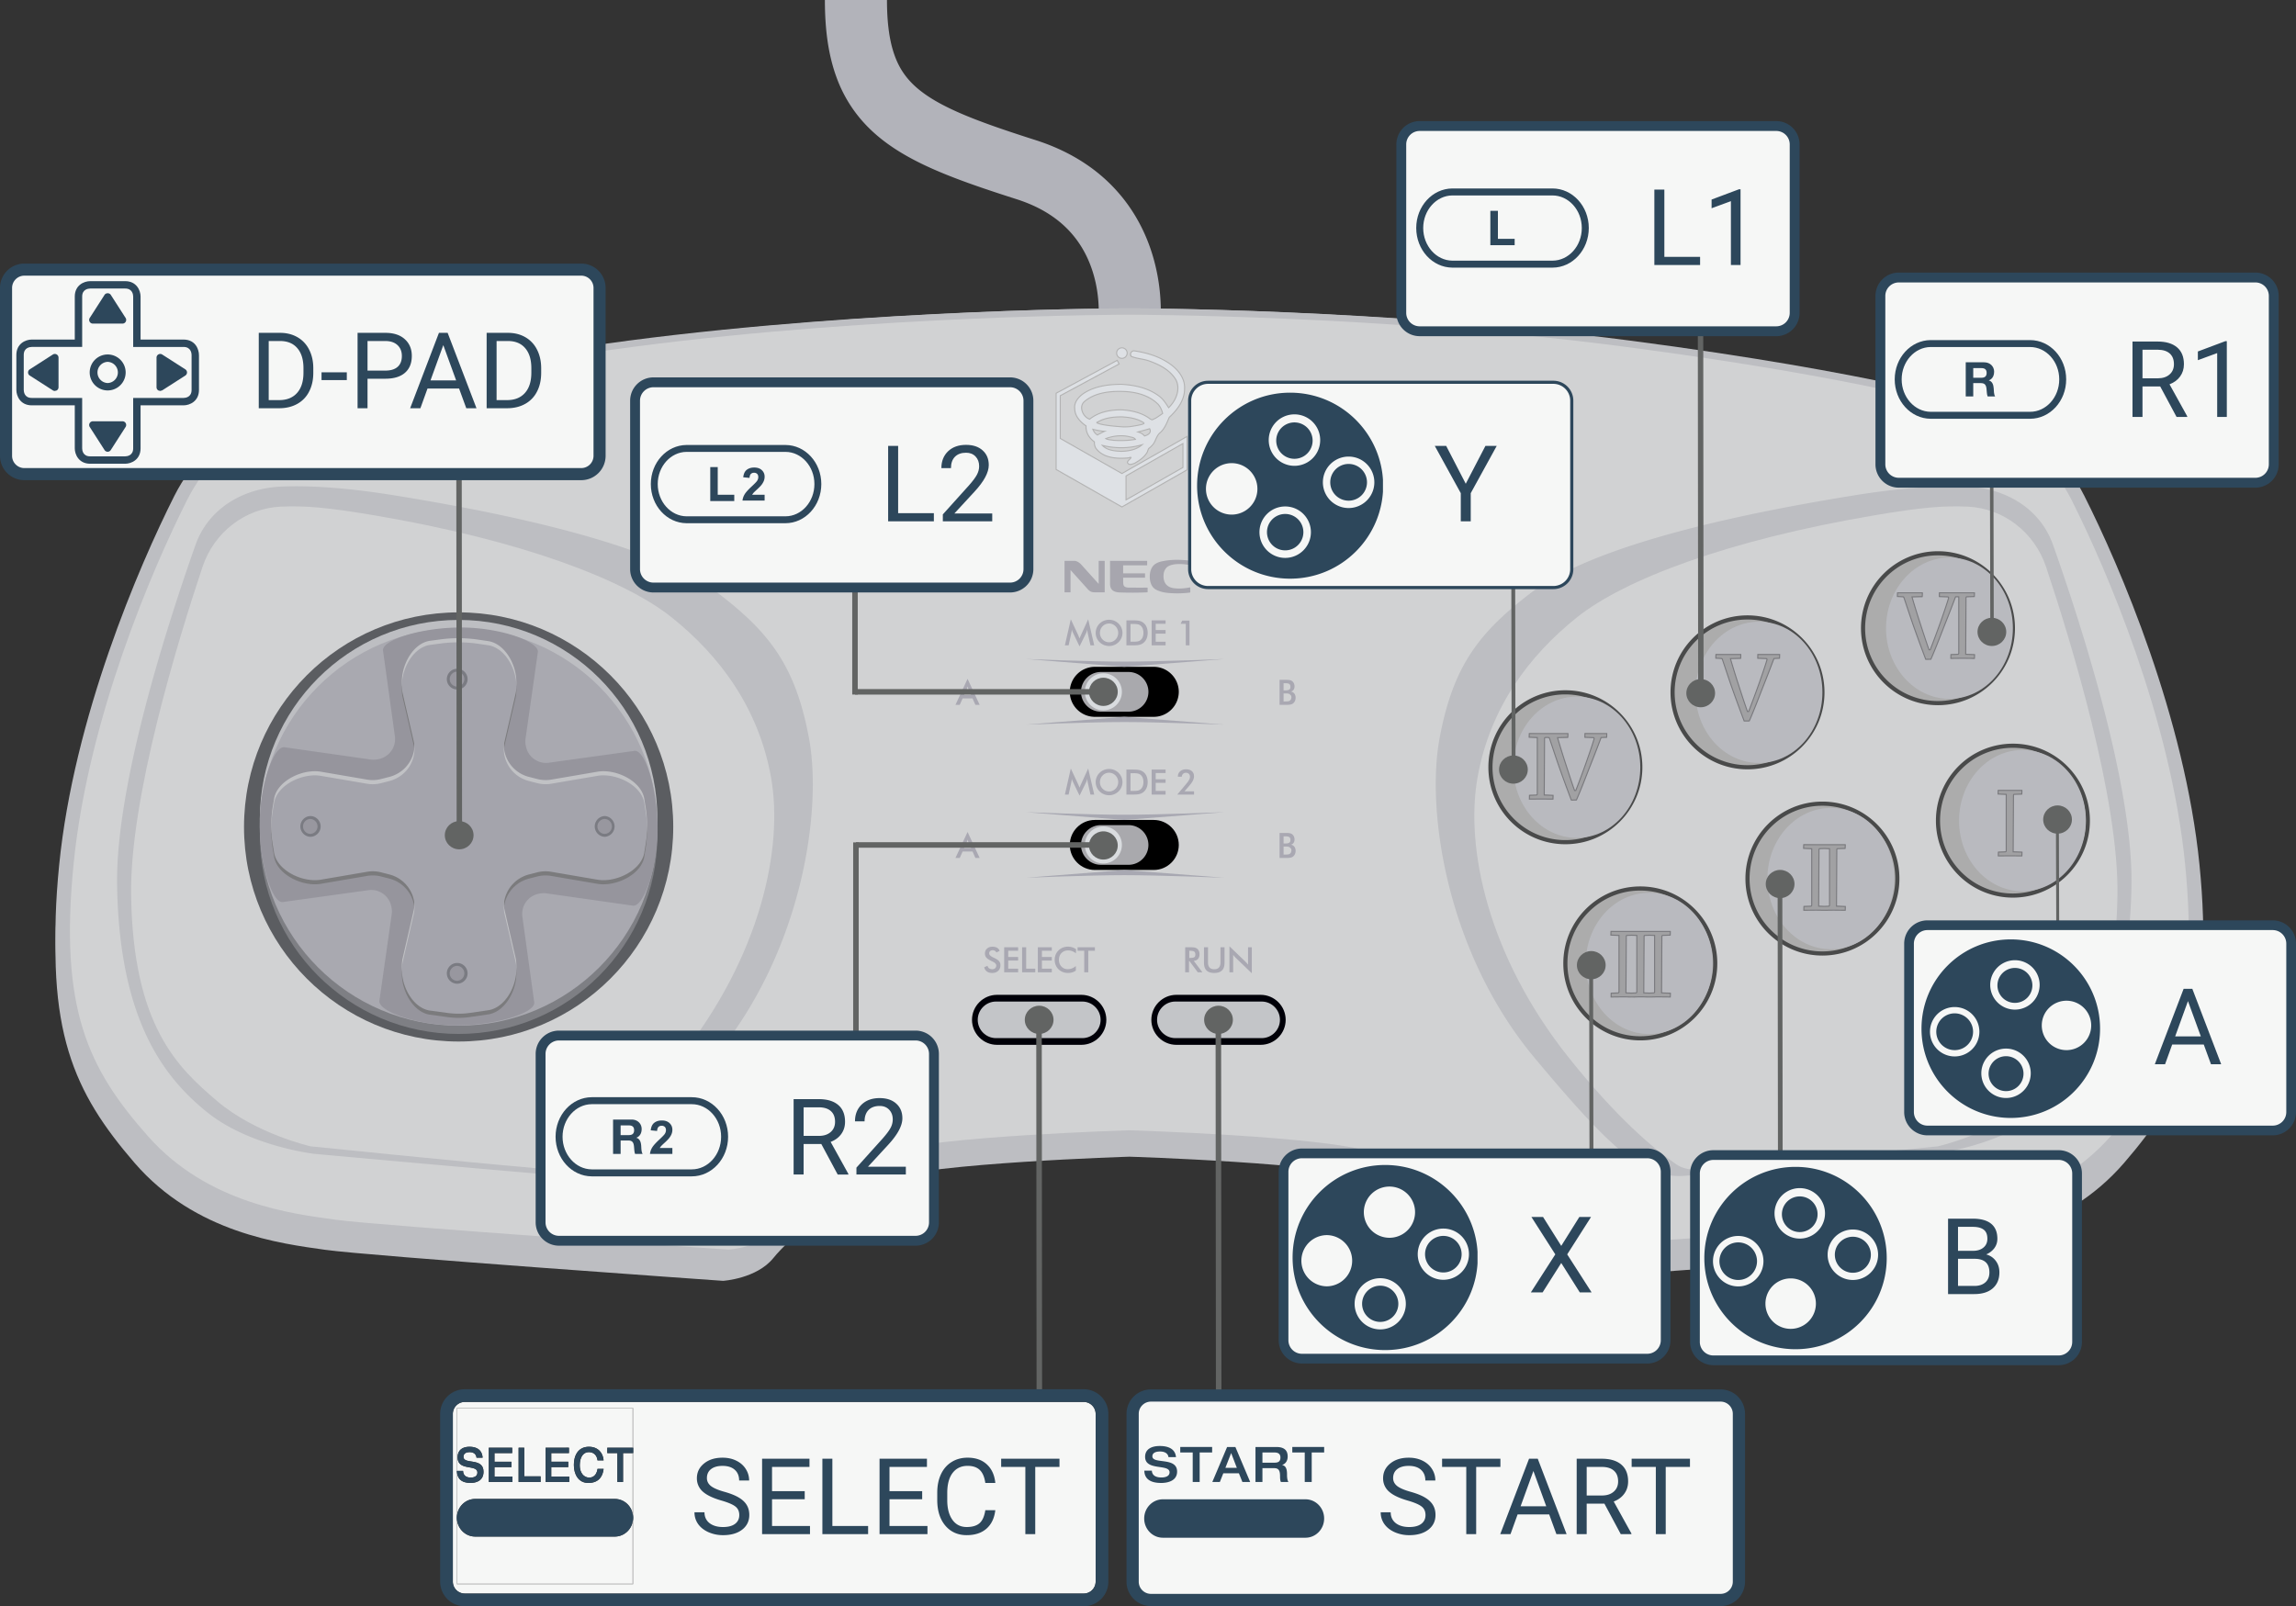 <svg xmlns="http://www.w3.org/2000/svg" xmlns:xlink="http://www.w3.org/1999/xlink" viewBox="0 0 299.492 209.558"><rect x="0" y="0" width="299.492" height="209.558" fill="#333333" stroke="none"/><path d="M151.337 42.293c.014-.126.079-.756.079-1.755 0-1.135-.083-2.748-.438-4.64-.532-2.83-1.682-6.329-4.173-9.626a21.446 21.446 0 0 0-4.769-4.596c-1.948-1.374-4.262-2.538-6.951-3.397-3.893-1.242-7.144-2.351-9.732-3.469-1.943-.837-3.505-1.677-4.718-2.54-.912-.648-1.63-1.303-2.22-2.004-.879-1.054-1.51-2.22-1.983-3.849-.467-1.624-.736-3.721-.734-6.416h-8.099c.002 3.808.432 7.105 1.503 10.05a17.802 17.802 0 0 0 3.482 5.851c1.125 1.256 2.416 2.342 3.829 3.295 2.122 1.431 4.511 2.581 7.192 3.656 2.682 1.073 5.666 2.07 9.016 3.141 2.612.838 4.483 1.967 5.905 3.21a13.097 13.097 0 0 1 2.527 2.985c.966 1.562 1.541 3.217 1.867 4.712.326 1.492.399 2.814.398 3.637 0 .322-.011.567-.02.716l-.011.149-.001.016 2.156.215-2.153-.241-.003.026 2.156.215-2.153-.241 8.048.9z" fill="#b2b3ba"/><path d="M286.904 114.732c-1.912-19.707-10.381-39.954-15.024-49.402-4.644-9.448-13.659-12.148-13.659-12.148s-13.385-4.319-45.62-8.639c-32.234-4.319-65.288-4.319-65.288-4.319s-33.054 0-65.289 4.319c-32.234 4.319-45.62 8.639-45.62 8.639s-9.015 2.7-13.659 12.148S9.632 95.025 7.72 114.732s1.912 27.806 9.834 36.984c7.922 9.179 19.122 10.528 24.859 11.338 5.736.81 51.903 4.049 51.903 4.049s4.371-.27 6.556-2.969c2.186-2.7 8.469-8.099 14.479-10.259s31.961-2.969 31.961-2.969 25.951.81 31.961 2.969 12.293 7.559 14.479 10.259c2.186 2.699 6.557 2.969 6.557 2.969s46.166-3.239 51.902-4.049c5.737-.81 16.937-2.16 24.859-11.338 7.922-9.178 11.746-17.277 9.834-36.984z" fill="#bdbec2"/><path d="M286.904 112.83c-1.912-19.204-10.381-38.934-15.024-48.141-4.644-9.207-13.659-11.838-13.659-11.838s-13.385-4.209-45.62-8.418c-32.234-4.209-65.288-4.209-65.288-4.209s-33.054 0-65.289 4.209c-32.234 4.209-45.62 8.418-45.62 8.418s-9.015 2.631-13.659 11.838C18.101 73.896 9.632 93.626 7.72 112.83s1.912 27.096 9.834 36.04c7.922 8.944 19.122 10.259 24.859 11.048 5.736.79 51.903 3.946 51.903 3.946s4.371-.263 6.556-2.894c2.186-2.63 8.469-7.892 14.479-9.996s31.961-2.894 31.961-2.894 25.951.79 31.961 2.894 12.293 7.366 14.479 9.996c2.186 2.631 6.557 2.894 6.557 2.894s46.166-3.157 51.902-3.946c5.737-.789 16.937-2.104 24.859-11.048 7.922-8.945 11.746-16.837 9.834-36.04z" fill="#bdbec2"/><path d="M285.022 112.684c-1.887-18.945-10.241-38.408-14.822-47.492-4.581-9.083-13.475-11.678-13.475-11.678s-13.205-4.152-45.004-8.304c-31.8-4.152-64.408-4.152-64.408-4.152s-32.608 0-64.408 4.152S37.9 53.514 37.9 53.514s-8.894 2.595-13.475 11.678c-4.582 9.083-12.936 28.547-14.822 47.492-1.887 18.945 1.886 26.73 9.702 35.554 7.815 8.823 18.864 10.121 24.523 10.899 5.659.779 51.203 3.893 51.203 3.893s4.312-.26 6.468-2.855c2.156-2.595 8.354-7.785 14.283-9.861s31.53-2.855 31.53-2.855 25.602.779 31.53 2.855 12.127 7.266 14.282 9.861c2.156 2.595 6.468 2.855 6.468 2.855s45.544-3.114 51.203-3.893c5.659-.778 16.709-2.076 24.523-10.899 7.817-8.824 11.59-16.609 9.704-35.554z" fill="#d1d2d3"/><path d="M256.563 63.478c5.137.214 9.584 2.936 11.232 7.594 3.551 10.028 10.454 31.29 10.236 44.441-.292 17.68-6.186 25.114-11.742 29.59s-13.994 5.433-13.994 5.433-23.376 2.129-32.445 2.858a9.815 9.815 0 0 1-6.166-1.56c-3.12-2.047-6.755-5.702-13.581-13.906-11.406-13.707-14.083-32.12-12.328-41.586s5.151-13.822 11.878-18.966c6.727-5.145 21.35-9.379 42.114-12.736 6.509-1.053 11.294-1.308 14.796-1.162z" fill="#bdbec2"/><path d="M256.662 66.098c4.676.207 8.724 3.354 10.225 7.85 3.231 9.678 9.515 30.197 9.316 42.889-.266 17.062-6.122 22.461-11.181 26.78-5.058 4.319-12.245 5.939-12.245 5.939s-20.08 2.055-28.451 2.759c-2.017.169-4.023.719-5.691-.426-2.88-1.975-7.73-6.024-14.031-13.94-10.528-13.228-13.498-27.351-11.878-36.487 1.619-9.136 6.749-15.944 12.958-20.909s19.707-10.094 38.874-13.333c6.007-1.016 8.917-1.262 12.104-1.122z" fill="#d1d2d3"/><path d="M213.962 100.099c0 5.398-4.376 9.773-9.773 9.773s-9.773-4.375-9.773-9.773c0-5.397 4.376-9.773 9.773-9.773s9.773 4.376 9.773 9.773z" fill="#acacac"/><path d="M213.962 100.099h-.27a9.47 9.47 0 0 1-2.784 6.72 9.473 9.473 0 0 1-6.72 2.783 9.473 9.473 0 0 1-6.72-2.783 9.478 9.478 0 0 1-2.784-6.72 9.47 9.47 0 0 1 2.784-6.72 9.473 9.473 0 0 1 6.72-2.783 9.473 9.473 0 0 1 6.72 2.783 9.478 9.478 0 0 1 2.784 6.72h.54c0-5.547-4.497-10.043-10.043-10.043-5.547 0-10.043 4.496-10.043 10.043 0 5.547 4.497 10.043 10.043 10.043 5.547 0 10.043-4.496 10.043-10.043h-.27z" fill="#494a4a"/><path d="M213.962 100.099c0 5.09-3.705 9.217-8.275 9.217-4.569 0-8.274-4.126-8.274-9.217 0-5.09 3.705-9.216 8.274-9.216 4.57 0 8.275 4.126 8.275 9.216z" fill="#b9babf"/><path d="M237.718 90.326c0 5.397-4.375 9.773-9.772 9.773a9.772 9.772 0 0 1-9.773-9.773 9.772 9.772 0 0 1 9.773-9.773c5.397 0 9.772 4.375 9.772 9.773z" fill="#acacac"/><path d="M237.718 90.326h-.27a9.473 9.473 0 0 1-2.783 6.72 9.47 9.47 0 0 1-6.719 2.783 9.47 9.47 0 0 1-6.72-2.783 9.473 9.473 0 0 1-2.783-6.72 9.473 9.473 0 0 1 2.783-6.72 9.473 9.473 0 0 1 6.72-2.783 9.47 9.47 0 0 1 6.719 2.783 9.473 9.473 0 0 1 2.783 6.72h.54c0-5.547-4.496-10.043-10.042-10.043-5.548 0-10.043 4.496-10.043 10.043 0 5.547 4.496 10.043 10.043 10.043 5.547 0 10.042-4.496 10.042-10.043h-.27z" fill="#494a4a"/><path d="M237.718 90.326c0 5.09-3.704 9.216-8.274 9.216s-8.275-4.126-8.275-9.216c0-5.09 3.705-9.217 8.275-9.217s8.274 4.127 8.274 9.217z" fill="#b9babf"/><path d="M262.564 81.958c0 5.397-4.375 9.773-9.772 9.773a9.772 9.772 0 0 1-9.773-9.773 9.772 9.772 0 0 1 9.773-9.773c5.397-.001 9.772 4.375 9.772 9.773z" fill="#acacac"/><path d="M262.564 81.958h-.27a9.473 9.473 0 0 1-2.783 6.72 9.47 9.47 0 0 1-6.719 2.783 9.47 9.47 0 0 1-6.72-2.783 9.473 9.473 0 0 1-2.783-6.72 9.473 9.473 0 0 1 2.783-6.72 9.473 9.473 0 0 1 6.72-2.783 9.47 9.47 0 0 1 6.719 2.783 9.473 9.473 0 0 1 2.783 6.72h.54c0-5.547-4.496-10.043-10.042-10.043-5.548 0-10.043 4.496-10.043 10.043 0 5.547 4.496 10.043 10.043 10.043 5.547 0 10.042-4.496 10.042-10.043h-.27z" fill="#494a4a"/><path d="M262.564 81.958c0 5.09-3.704 9.216-8.274 9.216-4.57 0-8.275-4.126-8.275-9.216 0-5.09 3.705-9.217 8.275-9.217s8.274 4.126 8.274 9.217z" fill="#b9babf"/><path d="M272.338 107.064c0 5.397-4.375 9.773-9.773 9.773-5.397 0-9.772-4.376-9.772-9.773 0-5.398 4.375-9.773 9.772-9.773 5.398-.001 9.773 4.375 9.773 9.773z" fill="#acacac"/><path d="M272.338 107.064h-.27a9.473 9.473 0 0 1-2.783 6.72 9.478 9.478 0 0 1-6.72 2.784 9.466 9.466 0 0 1-6.719-2.784 9.473 9.473 0 0 1-2.783-6.72 9.473 9.473 0 0 1 2.783-6.72 9.47 9.47 0 0 1 6.719-2.783c2.626 0 5 1.063 6.72 2.783a9.473 9.473 0 0 1 2.783 6.72h.54c0-5.547-4.496-10.043-10.043-10.043-5.547 0-10.042 4.496-10.042 10.043 0 5.547 4.496 10.043 10.042 10.043 5.548 0 10.043-4.497 10.043-10.043h-.27z" fill="#494a4a"/><path d="M272.089 107.064c0 5.09-3.704 9.216-8.274 9.216s-8.275-4.126-8.275-9.216c0-5.09 3.705-9.217 8.275-9.217s8.274 4.126 8.274 9.217z" fill="#b9babf"/><path d="M247.491 114.622a9.772 9.772 0 0 1-9.773 9.773c-5.397 0-9.772-4.375-9.772-9.773 0-5.397 4.375-9.773 9.772-9.773 5.398 0 9.773 4.376 9.773 9.773z" fill="#acacac"/><path d="M247.491 114.622h-.27a9.473 9.473 0 0 1-2.783 6.72 9.473 9.473 0 0 1-6.72 2.783 9.47 9.47 0 0 1-6.719-2.783 9.473 9.473 0 0 1-2.783-6.72 9.473 9.473 0 0 1 2.783-6.72 9.47 9.47 0 0 1 6.719-2.783c2.626 0 5 1.063 6.72 2.783a9.473 9.473 0 0 1 2.783 6.72h.54c0-5.547-4.496-10.043-10.043-10.043-5.547 0-10.042 4.496-10.042 10.043 0 5.547 4.496 10.043 10.042 10.043 5.548 0 10.043-4.496 10.043-10.043h-.27z" fill="#494a4a"/><path d="M247.095 114.622c0 5.09-3.705 9.217-8.275 9.217s-8.275-4.126-8.275-9.217c0-5.09 3.705-9.216 8.275-9.216s8.275 4.126 8.275 9.216z" fill="#b9babf"/><circle cx="213.962" cy="125.69" r="9.773" fill="#acacac"/><path d="M223.735 125.69h-.27a9.47 9.47 0 0 1-2.784 6.72 9.478 9.478 0 0 1-6.72 2.784 9.47 9.47 0 0 1-6.72-2.784 9.478 9.478 0 0 1-2.784-6.72 9.47 9.47 0 0 1 2.784-6.72 9.478 9.478 0 0 1 6.72-2.784 9.47 9.47 0 0 1 6.72 2.784 9.478 9.478 0 0 1 2.784 6.72h.54c0-5.547-4.497-10.043-10.043-10.043-5.547 0-10.043 4.497-10.043 10.043 0 5.547 4.497 10.043 10.043 10.043 5.547 0 10.043-4.497 10.043-10.043h-.27z" fill="#494a4a"/><ellipse cx="215.123" cy="125.69" rx="8.275" ry="9.216" fill="#b9babf"/><path d="M36.742 63.478c-5.137.214-9.583 2.936-11.232 7.594-3.55 10.028-10.454 31.29-10.236 44.441.292 17.68 6.186 25.114 11.743 29.59 5.557 4.476 13.993 5.433 13.993 5.433s23.377 2.129 32.446 2.858a9.815 9.815 0 0 0 6.166-1.56c3.12-2.047 6.755-5.702 13.581-13.906 11.406-13.707 14.083-32.12 12.328-41.586s-5.152-13.822-11.878-18.966c-6.727-5.145-21.349-9.379-42.114-12.736-6.51-1.053-11.295-1.308-14.797-1.162z" fill="#bdbec2"/><path d="M36.643 66.098c-4.675.207-8.723 3.354-10.224 7.85-3.231 9.678-9.515 30.197-9.317 42.889.267 17.062 6.123 22.461 11.181 26.78s12.245 5.939 12.245 5.939 20.08 2.055 28.452 2.759c2.016.169 4.023.719 5.692-.426 2.879-1.975 7.73-6.024 14.031-13.94 10.528-13.228 13.498-27.351 11.878-36.487-1.62-9.136-6.749-15.944-12.958-20.909S67.915 70.459 48.748 67.219c-6.009-1.015-8.918-1.261-12.105-1.121z" fill="#d1d2d3"/><path d="M141.048 136.313H130.05c-1.794 0-3.262-1.468-3.262-3.262s1.468-3.262 3.262-3.262h10.998c1.795 0 3.263 1.468 3.263 3.262s-1.468 3.262-3.263 3.262z" fill="#000008"/><path d="M141.176 135.438h-11.253c-1.313 0-2.387-1.074-2.387-2.387s1.074-2.386 2.387-2.386h11.253c1.313 0 2.387 1.074 2.387 2.386s-1.075 2.387-2.387 2.387z" fill="#c3c5c8"/><path d="M164.442 136.313h-10.998c-1.794 0-3.263-1.468-3.263-3.262s1.469-3.262 3.263-3.262h10.998c1.794 0 3.262 1.468 3.262 3.262s-1.468 3.262-3.262 3.262z" fill="#000008"/><path d="M164.57 135.438h-11.254c-1.313 0-2.387-1.074-2.387-2.387s1.074-2.386 2.387-2.386h11.254c1.313 0 2.387 1.074 2.387 2.386s-1.074 2.387-2.387 2.387z" fill="#c3c5c8"/><path d="M141.881 82.584a2.273 2.273 0 0 1-.028-.209 14.116 14.116 0 0 0-.031-.236l-.057.223-.093.228-.854 1.739-.854-1.774-.093-.212-.067-.203-.017.215-.044.235-.35 1.607h-.488l.771-3.402.963 2.06.068.163.11.281c.031-.094.08-.212.146-.356l.04-.089.941-2.058.789 3.402h-.493l-.359-1.614zM146.414 82.57a1.675 1.675 0 0 1-.511 1.21 1.745 1.745 0 0 1-1.232.501c-.235 0-.459-.043-.673-.13a1.718 1.718 0 0 1-.564-.371 1.653 1.653 0 0 1-.509-1.211 1.682 1.682 0 0 1 .509-1.215c.166-.162.354-.285.565-.37.212-.084.436-.127.672-.127.234 0 .457.042.667.127a1.724 1.724 0 0 1 .945.929c.087.208.131.427.131.657zm-.553 0a1.23 1.23 0 0 0-.733-1.131 1.158 1.158 0 0 0-.458-.093 1.166 1.166 0 0 0-.846.357 1.18 1.18 0 0 0-.258.395c-.06.148-.09.306-.09.473a1.226 1.226 0 0 0 .734 1.128c.145.061.298.091.46.091.158 0 .31-.03.453-.091a1.21 1.21 0 0 0 .647-.661c.061-.149.091-.305.091-.468zM146.931 84.195v-3.264h.716c.465 0 .793.023.982.07a1.333 1.333 0 0 1 .927.79c.098.226.146.484.146.773 0 .29-.049.547-.146.771a1.38 1.38 0 0 1-.429.554c-.143.11-.306.188-.487.235s-.466.07-.851.07h-.858zm.531-.479h.445c.245 0 .43-.016.552-.049a.813.813 0 0 0 .32-.165c.123-.105.216-.237.277-.394s.093-.339.093-.547c0-.208-.031-.39-.093-.547a.98.98 0 0 0-.277-.393.826.826 0 0 0-.331-.165 2.668 2.668 0 0 0-.604-.049h-.382v2.309zM150.22 84.195v-3.263h1.821v.45h-1.291v.818h1.291v.466h-1.291v1.055h1.291v.474zM154.676 84.195v-2.813h-.675l.205-.419h.954v3.232zM141.881 102.051a2.273 2.273 0 0 1-.028-.209 14.116 14.116 0 0 0-.031-.236l-.057.223-.093.228-.854 1.739-.854-1.774-.093-.212-.067-.203-.017.215-.044.235-.35 1.607h-.488l.771-3.402.963 2.06.068.163.11.281c.031-.094.08-.212.146-.356l.04-.089.941-2.058.789 3.402h-.493l-.359-1.614zM146.414 102.038a1.675 1.675 0 0 1-.511 1.21 1.745 1.745 0 0 1-1.232.501c-.235 0-.459-.043-.673-.13a1.718 1.718 0 0 1-.564-.371 1.653 1.653 0 0 1-.509-1.211 1.682 1.682 0 0 1 .509-1.215c.166-.162.354-.285.565-.37.212-.084.436-.127.672-.127.234 0 .457.042.667.127a1.724 1.724 0 0 1 .945.929c.087.208.131.426.131.657zm-.553 0a1.23 1.23 0 0 0-.733-1.131 1.158 1.158 0 0 0-.458-.093 1.166 1.166 0 0 0-.846.357 1.18 1.18 0 0 0-.258.395c-.06.148-.09.306-.09.473a1.226 1.226 0 0 0 .734 1.128c.145.061.298.091.46.091.158 0 .31-.03.453-.091a1.21 1.21 0 0 0 .647-.661c.061-.15.091-.305.091-.468zM146.931 103.663v-3.264h.716c.465 0 .793.023.982.07a1.333 1.333 0 0 1 .927.79c.098.226.146.484.146.773 0 .29-.049.547-.146.771a1.38 1.38 0 0 1-.429.554c-.143.11-.306.188-.487.235s-.466.07-.851.07h-.858zm.531-.48h.445c.245 0 .43-.016.552-.049a.813.813 0 0 0 .32-.165c.123-.105.216-.237.277-.394s.093-.339.093-.547c0-.208-.031-.39-.093-.547a.98.98 0 0 0-.277-.393.826.826 0 0 0-.331-.165 2.668 2.668 0 0 0-.604-.049h-.382v2.309zM150.22 103.663v-3.264h1.821v.45h-1.291v.819h1.291v.465h-1.291v1.055h1.291v.475zM155.753 103.239v.423h-2.188l1.22-1.46c.151-.183.263-.343.332-.481a.846.846 0 0 0 .105-.376.506.506 0 0 0-.145-.382.542.542 0 0 0-.394-.14.503.503 0 0 0-.367.14.547.547 0 0 0-.163.367h-.511c0-.293.099-.526.295-.701s.46-.262.791-.262c.315 0 .563.081.746.243.182.162.272.383.272.662 0 .199-.052.4-.157.603-.104.203-.326.498-.665.884l-.415.482h1.244zM128.383 126.195l.423-.196c.04.146.114.257.221.333s.244.115.41.115a.524.524 0 0 0 .375-.131.462.462 0 0 0 .14-.353c0-.191-.159-.362-.477-.513l-.103-.049c-.36-.175-.6-.334-.719-.476s-.179-.315-.179-.521c0-.266.09-.481.271-.646.181-.165.417-.248.71-.248.241 0 .442.046.604.14a.731.731 0 0 1 .336.4l-.415.214a.686.686 0 0 0-.215-.225.512.512 0 0 0-.269-.071.495.495 0 0 0-.34.111.38.38 0 0 0-.126.299c0 .196.185.379.553.548l.067.031c.323.149.544.294.665.436s.181.319.181.532c0 .309-.098.555-.292.737-.195.182-.458.273-.79.273-.278 0-.505-.064-.683-.192a.894.894 0 0 1-.348-.548zM130.984 126.848v-3.263h1.822v.45h-1.291v.818h1.291v.466h-1.291v1.055h1.291v.474zM133.323 126.848v-3.263h.531v2.789h1.186v.474zM135.378 126.848v-3.263h1.821v.45h-1.29v.818h1.29v.466h-1.29v1.055h1.29v.474zM140.337 124.378c-.15-.128-.31-.224-.477-.288s-.343-.096-.527-.096c-.356 0-.646.114-.87.343s-.336.525-.336.89c0 .352.109.643.327.872s.492.343.823.343c.193 0 .377-.034.552-.103s.343-.172.503-.31v.6a1.545 1.545 0 0 1-.466.229c-.168.05-.35.076-.546.076-.25 0-.48-.041-.692-.123a1.616 1.616 0 0 1-.926-.913c-.085-.211-.128-.437-.128-.676s.043-.464.128-.674c.086-.21.21-.395.372-.554.161-.161.348-.282.557-.365.21-.082.437-.124.68-.124a1.811 1.811 0 0 1 1.055.336l-.029.537zM141.957 124.035v2.813h-.53v-2.813h-.867v-.45h2.26v.45zM155.095 125.388v1.46h-.497v-3.264h.74c.217 0 .385.014.505.042a.802.802 0 0 1 .307.14.768.768 0 0 1 .233.306.989.989 0 0 1 .083.41c0 .262-.063.466-.189.614-.127.148-.313.236-.56.266l1.123 1.485h-.6l-1.086-1.46h-.059zm.033-.412h.096c.281 0 .468-.033.56-.098.093-.065.139-.181.139-.348 0-.18-.05-.307-.148-.38-.099-.073-.282-.11-.55-.11h-.096v.936zM157.05 123.585h.524v1.982c0 .294.067.515.203.663.137.148.34.222.61.222.269 0 .472-.074.607-.222s.204-.369.204-.663v-1.982h.53v2.031c0 .441-.111.772-.334.991-.224.219-.56.329-1.008.329-.449 0-.784-.109-1.006-.328-.222-.219-.332-.549-.332-.992v-2.031zM160.369 126.848v-3.393l2.073 1.995.172.181.183.216v-2.262h.491v3.39l-2.116-2.031-.164-.173-.151-.192v2.269z" fill="#a9a8b2"/><path d="M150.499 93.521h-7.693a3.272 3.272 0 0 1-3.262-3.262 3.272 3.272 0 0 1 3.262-3.262h7.693a3.272 3.272 0 0 1 3.263 3.262 3.272 3.272 0 0 1-3.263 3.262z"/><path d="M147.212 92.849h-3.616a2.598 2.598 0 0 1-2.59-2.59 2.598 2.598 0 0 1 2.59-2.59h3.616a2.598 2.598 0 0 1 2.59 2.59 2.597 2.597 0 0 1-2.59 2.59z" fill="#a9a9ad"/><circle cx="143.925" cy="90.259" r="2.417" fill="#d9dcdf"/><path d="M127.23 91.957l-.37-.84h-1.293l-.379.84h-.558l1.581-3.393 1.578 3.393h-.559zm-1.467-1.282h.91l-.334-.745-.06-.164-.063-.206-.057.2-.061.17-.335.745zM166.91 91.957v-3.264h.823c.234 0 .408.013.521.038a.728.728 0 0 1 .521.417.935.935 0 0 1 .083.399c0 .174-.04.319-.12.436s-.196.198-.35.244c.19.03.34.116.449.26s.164.324.164.543c0 .132-.023.258-.069.376a.84.84 0 0 1-.196.303.73.73 0 0 1-.332.192c-.133.037-.354.056-.667.056h-.827zm.52-1.887h.203c.253 0 .432-.034.536-.104.104-.069.157-.186.157-.349 0-.179-.049-.304-.146-.376-.096-.072-.279-.108-.548-.108h-.203v.937zm0 1.443h.183c.187 0 .325-.007.417-.022a.535.535 0 0 0 .219-.078l.151-.174.054-.241a.55.55 0 0 0-.064-.272l-.186-.181-.173-.056a1.458 1.458 0 0 0-.257-.018h-.344v1.042z" fill="#a9a8b2"/><path d="M133.852 85.981s8.256.337 12.8.337c4.545 0 13.048-.337 13.048-.337l-13.048 1.016-12.8-1.016zM133.852 94.537s8.256-.337 12.8-.337c4.545 0 13.048.337 13.048.337l-13.048-1.016-12.8 1.016z" fill="#a8a8b2"/><path d="M150.499 113.498h-7.693c-1.794 0-3.262-1.468-3.262-3.262s1.468-3.262 3.262-3.262h7.693c1.795 0 3.263 1.468 3.263 3.262s-1.468 3.262-3.263 3.262z"/><path d="M147.212 112.826h-3.616c-1.424 0-2.59-1.166-2.59-2.59s1.166-2.59 2.59-2.59h3.616c1.425 0 2.59 1.166 2.59 2.59s-1.165 2.59-2.59 2.59z" fill="#a9a9ad"/><circle cx="143.925" cy="110.236" r="2.417" fill="#d9dcdf"/><path d="M127.23 111.933l-.37-.84h-1.293l-.379.84h-.558l1.581-3.393 1.578 3.393h-.559zm-1.467-1.282h.91l-.334-.745-.06-.164-.063-.206-.057.2-.061.17-.335.745zM166.91 111.933v-3.264h.823c.234 0 .408.013.521.038a.728.728 0 0 1 .521.417.935.935 0 0 1 .083.399c0 .174-.04.319-.12.436s-.196.198-.35.244c.19.03.34.116.449.26s.164.324.164.543c0 .132-.023.258-.069.376a.84.84 0 0 1-.196.303.73.73 0 0 1-.332.192c-.133.037-.354.056-.667.056h-.827zm.52-1.887h.203c.253 0 .432-.034.536-.104.104-.069.157-.186.157-.349 0-.179-.049-.304-.146-.376-.096-.072-.279-.108-.548-.108h-.203v.937zm0 1.443h.183c.187 0 .325-.007.417-.022a.535.535 0 0 0 .219-.078l.151-.174.054-.241a.55.55 0 0 0-.064-.272l-.186-.181-.173-.056a1.458 1.458 0 0 0-.257-.018h-.344v1.042z" fill="#a9a8b2"/><path d="M133.852 105.958s8.256.338 12.8.338c4.545 0 13.048-.338 13.048-.338l-13.048 1.016-12.8-1.016zM133.852 114.513s8.256-.337 12.8-.337c4.545 0 13.048.337 13.048.337l-13.048-1.015-12.8 1.015z" fill="#a8a8b2"/><path d="M260.598 111.668c.067-.132.067-.356.081-.555l.896.022.064-.003.053-.118v-7.313l-1.119-.107c.065-.132.065-.344.078-.542l1.588.063h1.562c-.054.121-.067.357-.081.542l-.989-.022-.064.002-.026.118-.04 7.314 1.212.107c-.058.105-.064.308-.074.491 0 0-1.26-.013-1.538-.013-.267 0-1.603.014-1.603.014z" fill="#a1a1a3"/><path d="M263.671 103.181c.002.115-.003.239-.01.349l-.928.035c-.017 0-.162.005-.162.188l-.04 7.314v.131l.131.005 1.017.035c0 .116-.001.242-.006.361a70.4 70.4 0 0 1-.607-.006c-.288-.003-.588-.007-.866-.007-.266 0-.553.003-.834.007l-.632.006c0-.119.001-.243.006-.362l.833-.035a.185.185 0 0 0 .188-.189v-7.443l-.13-.005-.925-.035c.001-.116.002-.233.007-.349h2.958m.13-.135h-3.217c-.013.2-.013.414-.013.614l1.055.04v7.313l-.054.054-.961.04c-.014.2-.014.427-.014.627.48 0 1.081-.013 1.602-.013.534 0 1.148.013 1.602.013.014-.2.014-.44.014-.627l-1.147-.04.04-7.314.026-.053 1.054-.04c.013-.187.026-.427.013-.614z" fill="#79797d"/><path d="M238.001 118.753l-.448.003-.721-.013-1.602.013c.067-.132.067-.356.08-.555l.896.022.064-.003.054-.118v-7.313l-1.119-.107c.064-.132.064-.344.078-.542l1.588.063h3.884c-.054.121-.067.358-.081.542l-.989-.022-.064.002-.027.118-.04 7.314 1.213.107c-.058.105-.064.308-.074.491l-1.538-.012-.788.006v.074l-.366-.07zm-.703-8.028l-.026.117-.04 7.314.733.091.63-.026.053-.118v-7.313l-.675-.091-.675.026z" fill="#a1a1a3"/><path d="M240.626 110.271c.002.115-.004.239-.01.348l-.928.036c-.017 0-.162.005-.162.188l-.04 7.314v.131l.131.005 1.017.036c0 .116-.001.242-.006.361-.187 0-.394-.003-.607-.006-.288-.003-.588-.007-.866-.007-.23 0-.478.003-.723.005l-.101.008-.333-.003-.311.002v-.006l-.133-.001a59.45 59.45 0 0 0-1.557.002l-.633.006c.001-.119.002-.243.007-.362l.832-.035a.184.184 0 0 0 .188-.189v-7.443l-.13-.005-.924-.035c0-.115.001-.233.006-.349h5.283m-2.658 8.043h.005l.555-.023a.184.184 0 0 0 .188-.189v-7.443l-.13-.005-.618-.023-.602.023c-.017 0-.162.005-.162.188l-.04 7.314-.001.131.131.004.669.023h.005m2.788-8.18h-5.54c-.014.2-.014.414-.014.614l1.055.04v7.313l-.054.054-.961.04c-.013.2-.013.427-.013.627.48 0 1.081-.013 1.602-.013.231 0 .479.002.721.005v.008l.447-.003.434.003v-.008c.244-.003.49-.005.721-.005.534 0 1.147.013 1.602.013.014-.2.014-.44.014-.627l-1.147-.04.039-7.314.027-.053 1.054-.04c.013-.186.027-.427.013-.614zm-2.788 8.045l-.669-.023.04-7.314.027-.053.606-.023.607.023v7.313l-.053.054-.558.023z" fill="#79797d"/><path d="M213.025 130.069l-.612.002-.721-.014c-.266 0-1.602.014-1.602.014.067-.132.067-.357.081-.555l.896.022.064-.003.053-.118v-7.313l-1.119-.107c.065-.132.065-.344.078-.542l1.588.063h6.207c-.055.121-.067.357-.081.542l-.989-.022-.065.002-.026.118-.04 7.314 1.213.107c-.059.105-.064.308-.074.491 0 0-1.261-.013-1.538-.013l-1.602.014-.722-.014-.788.007v.074l-.201-.069zm1.456-8.029l-.026.117-.04 7.314.733.091.629-.026.054-.118v-7.313l-.675-.091-.675.026zm-2.322 0l-.026.117-.04 7.314.732.091.63-.026.054-.118v-7.313l-.675-.091-.675.026z" fill="#a1a1a3"/><path d="M217.81 121.585c.001.115-.004.239-.011.349l-.928.035c-.017 0-.161.005-.161.188l-.04 7.314-.001.131.131.004 1.018.036c-.001.116-.002.242-.007.361a70.4 70.4 0 0 1-.607-.006c-.287-.003-.587-.007-.865-.007-.231 0-.478.002-.723.005l-.101.007-.333-.002-.311.002v-.006l-.134-.001a59.287 59.287 0 0 0-1.445 0l-.102.007-.332-.002-.311.002v-.006l-.134-.001a59.45 59.45 0 0 0-1.557.002l-.632.006c0-.119.001-.243.006-.362l.833-.035a.185.185 0 0 0 .188-.189v-7.443l-.13-.005-.925-.035c.001-.115.002-.233.007-.349H217.81m-4.982 8.044h.006l.554-.023a.185.185 0 0 0 .188-.189v-7.443l-.13-.005-.617-.023-.603.023c-.017 0-.162.005-.162.188l-.04 7.314v.131l.131.004.668.023h.005m2.323 0h.005l.554-.023a.185.185 0 0 0 .188-.189v-7.443l-.13-.005-.617-.023-.603.023c-.017 0-.161.005-.161.188l-.04 7.314-.001.131.131.004.668.023h.006m2.788-8.179H210.075c-.013.2-.013.414-.013.614l1.055.04v7.313l-.054.054-.961.04c-.014.2-.014.427-.014.627.48 0 1.081-.013 1.602-.013.232 0 .479.002.722.005v.008l.446-.003.434.003.001-.008a59.544 59.544 0 0 1 1.442 0v.008l.446-.003.435.003v-.008c.244-.003.49-.005.721-.005.533 0 1.147.013 1.602.013.013-.2.013-.44.013-.627l-1.147-.04.04-7.314.026-.053 1.055-.04c.013-.187.026-.428.013-.614zm-5.111 8.044l-.668-.023.04-7.314.026-.053.607-.023.607.023v7.313l-.054.054-.558.023zm2.322 0l-.668-.023.04-7.314.026-.053.607-.023.607.023v7.313l-.054.054-.558.023z" fill="#79797d"/><path d="M205.614 104.402c-.05-.024-.361-.026-.652-.026a195.578 195.578 0 0 1-1.678-4.587c-.257-.744-.525-1.547-.787-2.327l-.403-1.201-.128-.04-.164-.009-.304.011-.027.119-.039 7.313 1.212.108c-.064.118-.064.356-.078.554l-.669-.068-.865-.007-1.602.013c.067-.131.067-.356.081-.554l.896.021.064-.003.054-.118v-7.313l-1.12-.107c.065-.13.065-.343.079-.541l1.587.063h3.511c-.055.121-.067.357-.081.555l-1.242-.022-.086.003.022.082c.15.55.71 2.371.936 3.047l.178.549c.336 1.032.69 2.123 1.063 3.176l.016.045h.115c.517-1.204.971-2.446 1.345-3.488.27-.764.9-2.551 1.096-3.274l.022-.085-.128-.054-1.158-.04c.056-.071.059-.224.062-.365l.003-.194 1.682.067h1.228c-.067.118-.067.344-.081.541l-.684-.022c-.473 1.165-1.007 2.525-1.474 3.699l-.344.882c-.455 1.168-.97 2.495-1.458 3.597z" fill="#a1a1a3"/><path d="M209.518 95.769c0 .113-.001.234-.006.351l-.626.034-.089.005-.031.083c-.344.932-.806 2.126-1.414 3.655l-.343.881c-.444 1.145-.946 2.438-1.424 3.523-.129.006-.362.007-.577.007a199.162 199.162 0 0 1-1.66-4.54c-.255-.738-.521-1.534-.779-2.307l-.391-1.164c-.015-.074-.081-.144-.204-.144h-.001l-.18-.009-.228.009c-.017 0-.162.005-.162.188l-.039 7.314-.001.131.131.005 1.018.035c-.001.116-.002.242-.007.361-.187 0-.394-.003-.607-.006-.288-.003-.588-.007-.866-.007-.266 0-.553.003-.834.007l-.632.006c0-.119.001-.243.006-.362l.833-.035a.184.184 0 0 0 .188-.189v-7.443l-.13-.005-.925-.035c.001-.115.002-.233.007-.349h4.906c.002.112-.004.236-.011.361l-1.186.036-.171.005.045.166c.152.555.713 2.379.937 3.049l.179.551c.339 1.043.689 2.123 1.063 3.176l.032.09h.254l.033-.086c.373-.955.793-2.082 1.283-3.448.271-.766.903-2.559 1.098-3.279l.004-.017v-.018c0-.107-.075-.188-.17-.188l-1.036-.036a5.99 5.99 0 0 1 .003-.3l.001-.062h2.709m.135-.135H206.676c0 .187-.013.427 0 .627l1.161.04.04.054c-.187.694-.773 2.362-1.094 3.27a138.129 138.129 0 0 1-1.281 3.444h-.067c-.44-1.241-.854-2.536-1.241-3.724a101.14 101.14 0 0 1-.934-3.043l1.308-.04c.014-.2.026-.441.014-.627h-5.164c-.014.2-.014.414-.014.614l1.055.04v7.313l-.054.054-.961.041c-.014.2-.014.427-.014.626.48 0 1.081-.013 1.602-.013.534 0 1.148.013 1.602.013.014-.2.014-.44.014-.626l-1.147-.041.04-7.314.026-.053.232-.009.168.009.08.04c.374 1.108.787 2.362 1.175 3.484a200.134 200.134 0 0 0 1.694 4.631c.308 0 .654 0 .761-.013.614-1.389 1.269-3.123 1.802-4.484a165.977 165.977 0 0 0 1.415-3.657l.747-.04c.012-.202.012-.43.012-.616z" fill="#79797d"/><path d="M228.163 94.089c-.05-.024-.361-.026-.652-.026a201.965 201.965 0 0 1-1.679-4.586c-.257-.744-.525-1.548-.786-2.327l-.403-1.201-.128-.04-.758-.04c.051-.135.064-.345.077-.542l1.294.063h2.002c-.054.121-.067.357-.08.556l-1.243-.023-.086.003.023.082c.152.555.712 2.377.936 3.047l.168.518c.338 1.041.695 2.144 1.073 3.207l.016.045h.114a61.15 61.15 0 0 0 1.345-3.488c.294-.831.904-2.56 1.096-3.274l.023-.085-.128-.054-1.159-.039c.057-.072.06-.225.063-.366l.003-.194 1.681.067h1.228c-.067.118-.067.344-.08.542l-.684-.022c-.474 1.164-1.007 2.525-1.474 3.698l-.354.909c-.453 1.16-.964 2.478-1.448 3.57z" fill="#a1a1a3"/><path d="M232.066 85.457c0 .113-.002.234-.006.351l-.627.034-.088.004-.031.083c-.342.926-.804 2.121-1.413 3.654l-.353.905c-.442 1.137-.941 2.422-1.415 3.5-.129.006-.362.007-.577.007a200.925 200.925 0 0 1-1.66-4.54c-.255-.738-.521-1.533-.779-2.307l-.391-1.164c-.015-.074-.082-.144-.205-.144l-.638-.034a4.541 4.541 0 0 1 .01-.351H227c.001.114-.004.239-.011.361l-1.186.036-.171.005.045.166c.152.554.713 2.378.937 3.049l.179.551c.339 1.043.689 2.123 1.063 3.176l.031.09h.255l.033-.086c.378-.966.797-2.093 1.283-3.448.293-.832.904-2.563 1.097-3.279l.005-.018v-.018c0-.107-.075-.189-.17-.189l-1.036-.035c-.002-.099 0-.202.002-.301l.002-.061h2.708m.136-.132H229.225c0 .187-.014.427 0 .627l1.161.04.04.054c-.187.694-.774 2.362-1.095 3.27a130.592 130.592 0 0 1-1.281 3.443h-.066c-.44-1.241-.854-2.536-1.241-3.724-.227-.681-.787-2.509-.935-3.043l1.309-.04c.013-.201.026-.441.013-.627H223.767c-.013.2-.026.414-.013.614l.761.04.08.04c.374 1.107.787 2.362 1.174 3.483a204.956 204.956 0 0 0 1.695 4.631c.307 0 .654 0 .761-.013.614-1.388 1.268-3.123 1.802-4.484a169.11 169.11 0 0 0 1.415-3.657l.747-.04c.013-.201.013-.428.013-.614z" fill="#79797d"/><path d="M251.849 86.043c-.05-.025-.361-.027-.653-.027a200.142 200.142 0 0 1-1.678-4.586c-.254-.738-.521-1.533-.779-2.306l-.41-1.222-.129-.04-.757-.04c.051-.134.063-.345.077-.542l1.294.063h2.002c-.054.121-.067.358-.081.556l-1.242-.023-.086.002.023.083c.149.547.709 2.37.935 3.047l.188.575a120.04 120.04 0 0 0 1.055 3.149l.016.045h.114a62.206 62.206 0 0 0 1.345-3.488c.271-.764.901-2.553 1.096-3.275l.023-.085-.128-.054-1.159-.04c.056-.072.06-.224.063-.366l.003-.194 1.414.067h3.217c-.054.121-.067.357-.081.542l-.989-.022-.064.002-.027.118-.039 7.314 1.212.107c-.064.118-.064.356-.078.555l-.669-.068-.865-.007-1.602.013c.067-.132.067-.356.081-.555l.896.022.064-.003.053-.118v-7.313l-.244-.074-.134.007c-.474 1.164-1.008 2.525-1.474 3.699l-.342.875c-.457 1.173-.974 2.503-1.461 3.607z" fill="#a1a1a3"/><path d="M257.48 77.409c.002.115-.003.239-.01.348l-.928.036c-.017 0-.162.005-.162.188l-.04 7.314v.131l.131.004 1.017.036c0 .116-.001.242-.006.361a70.4 70.4 0 0 1-.607-.006c-.288-.003-.588-.007-.866-.007-.266 0-.553.003-.834.007l-.632.006c0-.119.001-.243.006-.362l.833-.035a.184.184 0 0 0 .188-.188v-7.444l-.13-.005-.192-.007-.128.007-.089.005-.031.083c-.344.931-.807 2.126-1.414 3.654l-.343.881c-.444 1.145-.947 2.438-1.424 3.524-.129.006-.362.006-.577.006a197.429 197.429 0 0 1-1.66-4.54c-.255-.738-.521-1.534-.78-2.307l-.39-1.164c-.015-.074-.082-.144-.205-.144l-.638-.034a4.067 4.067 0 0 1 .01-.35h3.106c.002.112-.003.236-.011.361l-1.185.036-.172.005.046.166c.152.554.713 2.379.936 3.049l.18.55c.339 1.043.689 2.123 1.063 3.176l.031.09h.255l.033-.086c.373-.954.792-2.082 1.283-3.448.27-.766.903-2.559 1.097-3.279l.005-.017v-.018c0-.107-.075-.188-.17-.188h-.001l-1.035-.035c-.002-.099 0-.203.002-.301l.001-.061h4.437m.129-.133h-4.699c0 .187-.014.427 0 .627l1.161.04.04.054c-.188.694-.774 2.362-1.095 3.27a134.264 134.264 0 0 1-1.281 3.444h-.066c-.44-1.241-.854-2.536-1.241-3.724-.228-.681-.787-2.509-.935-3.043l1.308-.04c.014-.2.027-.44.014-.627H247.452a4.845 4.845 0 0 0-.013.614l.76.04.08.04c.374 1.108.788 2.362 1.175 3.484a204.956 204.956 0 0 0 1.695 4.631c.307 0 .653 0 .761-.013.614-1.388 1.268-3.123 1.802-4.484a171.146 171.146 0 0 0 1.415-3.657l.127-.007.181.007v7.314l-.054.054-.961.04c-.014.2-.014.427-.014.627.48 0 1.081-.013 1.602-.013.534 0 1.147.013 1.602.013.014-.2.014-.44.014-.627l-1.147-.04.039-7.314.027-.053 1.055-.04c.011-.19.025-.43.011-.617z" fill="#79797d"/><path d="M150.074 47.159c1.295.476 2.627 1.195 3.33 2.434.599 1.215-.027 2.685-.94 3.564l-.031.031c-.346-.56-.712-1.125-1.252-1.519-1.389-1.052-3.16-1.429-4.864-1.531-1.639-.003-3.356.21-4.787 1.067-.742.452-1.472 1.212-1.344 2.152.032.959.737 1.694 1.481 2.21-.058.855.415 1.597 1.086 2.081.001.236-.023.364.154.774.925 1.354 2.795 1.455 4.28 1.317.881-.281-.18.345-.124.592.159.458.687.185.931.113.64-.367 1.272-.774 1.669-1.484.219-.658.123-.308.637-.864.47-.485.509-1.244 1.059-1.67.589-.53.853-1.281 1.166-1.98 1.06-.981 2.03-2.271 1.993-3.786.058-1.147-.652-2.169-1.499-2.874-1.395-1.139-3.169-1.721-4.929-1.991-.408-.151-.814.333-.532.699.805.331 1.71.321 2.516.665zm-6.92 9.593c-.345-.2-.517-.526-.602-.747.405.099.771.187 1.201.239.18.008.271.019.331.023-.124.043-.254.129-.375.179-.186.098-.409.209-.555.306zm4.192-1.084s-.561.035-.756.027c-.194-.009-2.422-.135-3.324-.45-.402-.115-.097-.171-.002-.229.929-.524 2.029-.635 3.078-.631.959.056 1.95.205 2.778.723.109.084.235.136-.09.235-.242.086-1.063.238-1.684.325zm.76 1.655c-.95.162-1.926.182-2.88.119-.308-.063-.7-.053-.986-.223.937-.354 2.056-.487 3.027-.254.292.083.652.083.839.358zm-1.852 1.56c-.852-.041-1.835-.114-2.457-.776 1.7.426 3.494.413 5.18-.085-.736.654-1.771.839-2.723.861zm3.039-2.006c-.228-.283-.535-.432-.858-.521a60.205 60.205 0 0 0 1.525-.422c.285.526-.216.818-.667.943zm1.43-2.306c-.216.06-.471.336-.678.099-1.061-.82-2.416-1.119-3.729-1.202-1.465-.009-3.011.266-4.176 1.218-.872-.27-1.496-1.651-.651-2.328 1.332-1.106 3.169-1.329 4.844-1.292 1.621.025 3.354.409 4.579 1.534.403.344.614.838.748 1.339-.306.221-.62.43-.937.632z" fill="#dee1e5"/><path d="M150.074 47.159l-.023.063c1.289.473 2.605 1.187 3.295 2.404l.059-.033-.061.03c.158.322.228.662.229 1.005.001.914-.502 1.853-1.155 2.481l-.001.001-.031.031.047.048.057-.035c-.346-.561-.716-1.134-1.27-1.538l-.04.055.041-.054c-1.405-1.064-3.19-1.442-4.901-1.544h-.043c-1.633 0-3.347.217-4.783 1.077-.694.423-1.389 1.115-1.391 1.994l.015.225.067-.009-.067.002c.035.994.76 1.742 1.51 2.263l.038-.055-.067-.005-.005.145c0 .823.472 1.528 1.119 1.995l.039-.055h-.068v.015l-.001.118c-.001.171.016.337.161.668l.003.006.004.005c.759 1.11 2.125 1.392 3.399 1.392.323 0 .641-.018.943-.046l.007-.001.007-.002a1.2 1.2 0 0 1 .282-.068l.01.001.005-.029-.019.02.014.009.005-.029-.019.02.031-.033h-.046l.014.033.031-.033h-.046.015l-.015-.006v.006h.015l-.015-.006c-.009.03-.13.148-.242.259-.111.119-.228.229-.236.364l.004.036.001.003.004.001a.419.419 0 0 0 .424.305c.224-.001.459-.112.589-.149l.008-.002.007-.004c.641-.368 1.288-.782 1.694-1.51l.003-.005.002-.006c.11-.331.139-.396.19-.442.056-.054.174-.117.432-.397l-.05-.046.048.047c.489-.514.529-1.267 1.051-1.663l.002-.001.002-.002c.605-.546.87-1.308 1.182-2.003l-.062-.028.046.05c1.045-.968 2.015-2.242 2.016-3.751l-.001-.086-.067.001.067.003.003-.134c-.001-1.124-.703-2.109-1.527-2.795-1.408-1.149-3.194-1.734-4.961-2.005l-.01.067.023-.063-.18-.033a.546.546 0 0 0-.538.531.5.5 0 0 0 .108.306l.011.014.017.007c.823.336 1.727.326 2.516.665l.001.001.002.001.026-.067.026-.062c-.825-.35-1.729-.34-2.517-.665l-.026.062.053-.041-.08-.223c0-.203.188-.395.403-.396l.133.024.006.002.007.001c1.752.269 3.515.848 4.896 1.976.805.67 1.479 1.627 1.478 2.691l-.003.127v.004l.001.083c.001 1.448-.938 2.695-1.973 3.652l-.01.009-.006.013c-.315.703-.577 1.444-1.15 1.958l.045.05-.041-.053c-.577.455-.615 1.22-1.066 1.676l-.001.001c-.255.276-.346.316-.426.391-.084.082-.116.171-.225.498l.064.021-.059-.033c-.386.693-1.005 1.093-1.644 1.459l.034.059-.019-.065c-.147.044-.371.145-.552.144-.137-.004-.232-.042-.296-.214l-.064.022.066-.016v-.004c-.009-.037.099-.178.219-.292l.166-.167.093-.158-.046-.078-.07-.015a1.272 1.272 0 0 0-.323.074l.021.064-.006-.067c-.299.028-.613.046-.931.046-1.258 0-2.571-.282-3.287-1.333l-.056.038.062-.027c-.139-.324-.149-.452-.149-.614l.001-.118v-.05l-.028-.02c-.621-.448-1.063-1.116-1.063-1.885l.005-.136.003-.038-.031-.022c-.738-.511-1.423-1.232-1.452-2.157v-.007l-.014-.206c-.002-.801.65-1.468 1.326-1.879 1.402-.84 3.092-1.058 4.714-1.058h.038v-.067l-.004.067c1.697.101 3.455.477 4.828 1.517h.001c.527.384.889.94 1.234 1.5l.044.072.092-.09-.047-.048.047.049c.675-.65 1.196-1.614 1.197-2.578 0-.362-.074-.723-.242-1.065l-.001-.002-.001-.001c-.717-1.261-2.065-1.986-3.366-2.464l-.028.064.026-.062-.026.062zm-6.92 9.593l.034-.058c-.325-.188-.49-.499-.572-.713l-.063.024-.016.066c.405.099.774.187 1.209.24h.006c.178.008.266.018.329.023l.005-.067-.022-.064c-.135.048-.266.135-.378.18l-.003.001-.003.002c-.186.098-.41.209-.562.31l.036.056.034-.058-.034.058.037.056c.139-.093.363-.204.55-.303l-.031-.06.025.063c.13-.054.259-.139.372-.178l.307-.107-.324-.024c-.058-.004-.152-.015-.333-.023l-.003.067.008-.067a10.03 10.03 0 0 1-1.193-.237l-.125-.03.046.12c.088.227.266.569.631.781l.036.021.035-.023-.038-.056zm4.192-1.084l-.004-.067c-.001 0-.448.028-.679.028l-.07-.001c-.189-.008-2.423-.137-3.305-.446l-.002-.001h-.002l-.143-.053-.017-.011-.024.021h.031l-.006-.021-.024.021h.031-.035l.03.02.006-.02h-.035l.03.02.001-.001.173-.083-.035-.058.033.059c.898-.508 1.968-.623 2.999-.623h.046v-.067l-.004.067c.955.055 1.935.205 2.746.713l.036-.057-.041.054.078.059.016.016.016-.011h-.018l.002.011.016-.011h-.018.024l-.02-.016-.004.016h.024l-.02-.016a.464.464 0 0 1-.165.07l-.002.001-.001.001c-.228.083-1.054.237-1.671.322l.007.064-.004-.067.004.067.009.067c.625-.087 1.442-.237 1.698-.329l-.023-.064.02.065.177-.071.078-.113-.062-.107-.083-.062-.003-.002-.003-.002c-.844-.527-1.847-.677-2.81-.733H146.293c-1.04 0-2.133.114-3.065.64h-.001l-.001.001-.116.052c-.042.026-.103.034-.117.127l.079.108.173.065.019-.065-.022.064c.923.321 3.144.444 3.343.453l.076.001c.239 0 .686-.028.687-.028h.005l-.007-.067zm.76 1.655l-.011-.067c-.625.106-1.261.151-1.896.151-.324 0-.647-.012-.968-.033l-.004.067.014-.066c-.319-.063-.704-.058-.965-.215l-.034.058.024.063a5.686 5.686 0 0 1 1.971-.366c.348 0 .691.036 1.016.114l.016-.066-.018.065c.309.084.644.091.801.331l.054-.036-.011-.067.011.067.056-.038c-.216-.31-.601-.303-.876-.385h-.003a4.497 4.497 0 0 0-1.048-.118c-.69 0-1.394.139-2.019.375l-.131.05.121.072c.311.182.711.168 1.007.231l.004.001h.005c.324.021.65.033.977.033.641 0 1.285-.045 1.919-.153l.103-.018-.059-.087-.056.037zm-1.852 1.56l.003-.067c-.852-.04-1.815-.117-2.411-.755l-.049.046-.016.065c.81.203 1.641.307 2.472.307.925 0 1.849-.129 2.743-.393l-.019-.065-.045-.05c-.715.637-1.734.822-2.679.844l.001.068.003-.067-.003.067.002.067c.959-.023 2.01-.207 2.766-.878l.226-.201-.29.086a9.557 9.557 0 0 1-2.705.387c-.82 0-1.64-.103-2.439-.303l-.223-.056.157.167c.648.687 1.651.755 2.503.797h.004l-.001-.066zm3.039-2.006l.053-.042c-.239-.298-.562-.453-.893-.544l-.018.065.017.065a58.556 58.556 0 0 0 1.527-.423l-.019-.065-.059.032a.542.542 0 0 1 .075.26c.008.285-.347.489-.701.586l.018.066.053-.042-.053.042.018.065c.364-.103.792-.311.8-.716a.677.677 0 0 0-.092-.325l-.026-.048-.052.016c-.504.149-1.015.286-1.524.422l-.24.064.239.066c.316.087.608.23.824.498l.028.035.043-.012-.018-.065zm1.43-2.306l-.018-.065c-.175.053-.347.196-.469.191l-.14-.072-.004-.005-.005-.004c-1.077-.832-2.446-1.132-3.767-1.216H146.248c-1.453 0-2.986.282-4.151 1.234l.043.052.02-.064c-.547-.166-1.007-.821-1.004-1.418a.982.982 0 0 1 .375-.793l.001-.001c1.223-1.017 2.889-1.28 4.463-1.28.113 0 .225.001.336.004 1.612.025 3.328.407 4.535 1.516l.001.001.001.001c.388.33.595.81.727 1.305l.065-.017-.04-.055c-.304.22-.617.427-.933.629l.036.057-.018-.065.018.065.036.057c.318-.203.633-.412.94-.634l.038-.027-.012-.045c-.135-.506-.35-1.015-.769-1.373l-.044.051.046-.05c-1.244-1.142-2.993-1.526-4.624-1.552a12.672 12.672 0 0 0-.339-.004c-1.587 0-3.286.263-4.549 1.311l.043.052-.042-.053a1.121 1.121 0 0 0-.426.899c.003.662.484 1.353 1.099 1.547l.035.011.028-.023c1.129-.923 2.629-1.203 4.066-1.203h.067v-.067l-.004.067c1.307.082 2.648.38 3.692 1.188l.041-.053-.051.044.242.118c.201-.005.374-.164.505-.196l.01-.003.008-.005-.036-.057z" fill="#b3b3b3"/><circle cx="146.342" cy="46.065" r=".686" fill="#dee1e5"/><path d="M146.342 46.751v.067a.753.753 0 1 0 0-1.506.753.753 0 0 0 0 1.506v-.134a.62.62 0 0 1-.618-.618.619.619 0 1 1 .618.618v.067z" fill="#b3b3b3"/><path d="M146.342 61.777l-8.04-4.576v-5.575l7.684-4.142-.256-.475-7.968 4.294v9.943l8.58 4.892 8.499-4.838v-4.36l-8.499 4.837zm7.96-.789l-7.42 4.223v-3.119l7.42-4.223v3.119z" fill="#dee1e5"/><path d="M146.342 61.777l.033-.059-8.006-4.557v-5.495l7.708-4.154-.288-.534-.032-.059-8.063 4.346v10.023l8.648 4.93 8.567-4.876v-4.517l-8.6 4.895.033.057.033-.059-.033.059.033.059 8.398-4.78v4.206l-8.432 4.799-8.513-4.853v-9.864l7.873-4.243.192.356-7.66 4.129v5.654l8.107 4.615.033-.019-.031-.059zm7.96-.789l-.033-.059-7.319 4.165V62.13l7.285-4.146v3.003h.067l-.033-.059.033.06h.067v-3.235l-7.555 4.299v3.274l7.555-4.299v-.039h-.067z" fill="#b3b3b3"/><path d="M138.86 73.172h1.32c.302 0 .658.282.816.438l2.316 2.568v-3.005h.786v4.1h-1.377c-.245-.008-.486-.059-.767-.334l-2.313-2.573v2.907h-.783v-4.101zM155.263 77.3c-.942.129-1.896.142-2.851.061-.56-.049-1.106-.165-1.608-.426-.634-.329-.836-1.067-.828-1.736.008-.618.191-1.277.742-1.636.361-.237.747-.315 1.157-.39 1.119-.197 2.24-.153 3.332-.033v.584c-1.287-.25-2.647-.188-3.109.404-.289.368-.33.734-.33 1.042 0 .556.19 1.398 1.319 1.563.736.108 1.466.026 2.176-.104v.671zM147.199 76.663c.111.001 1.887.009 2.495 0v.613a44.75 44.75 0 0 1-3.646.016c-1.052-.043-1.232-.572-1.253-1.081v-3.039h4.84v.584h-3.131V74.8h2.854v.57h-2.854c0 .309.01.658.013.721.017.397.202.543.682.572" fill="#a7a6ae"/><path d="M31.829 107.886c0 15.461 12.534 27.995 27.995 27.995s27.995-12.534 27.995-27.995-12.534-27.995-27.995-27.995-27.995 12.533-27.995 27.995z" fill="#5b5d61"/><circle cx="59.824" cy="108.965" r="25.928" fill="#7e7f84"/><circle cx="59.824" cy="106.806" r="25.928" fill="#bdbec2"/><circle cx="59.824" cy="107.886" r="25.928" fill="#a9a9b0"/><path d="M70.15 85.143c.317-1.364-4.588-3.188-9.643-3.273-5.351-.09-10.869 1.638-10.536 3.071l1.526 11.021a2.675 2.675 0 0 1-2.074 3.068l-.132.028a2.697 2.697 0 0 1-.905.037l-11.238-1.6c-1.363-.317-3.188 4.588-3.273 9.643-.09 5.351 1.638 10.869 3.071 10.536l11.021-1.526a2.672 2.672 0 0 1 3.067 2.075l.028.132c.064.297.076.604.037.905l-1.6 11.238c-.317 1.364 4.589 3.188 9.643 3.273 5.351.09 10.869-1.637 10.536-3.07l-1.526-11.021a2.673 2.673 0 0 1 2.074-3.067l.132-.028c.297-.063.603-.076.905-.037l11.238 1.6c1.364.317 3.188-4.588 3.273-9.643.09-5.351-1.638-10.869-3.071-10.536l-11.021 1.526a2.673 2.673 0 0 1-3.067-2.074l-.028-.132a2.671 2.671 0 0 1-.037-.905l1.6-11.241z" fill="#96959d"/><defs><path id="a" d="M35.397 84.342h48.998v48.45H35.397z"/></defs><clipPath id="b"><use xlink:href="#a" overflow="visible"/></clipPath><path d="M84.221 106.42a12.929 12.929 0 0 1 0 4.228l-.189 1.188c-.448 2.327-3.758 3.871-6.096 3.472l-6.036-1.031a4.37 4.37 0 0 0-1.814.07l-1.096.281a4.373 4.373 0 0 0-3.142 3.148 4.328 4.328 0 0 0-.022 2.052l1.42 6.155c.561 2.446-1.053 5.944-3.531 6.354l-2.375.346c-.961.14-1.933.146-2.894.021l-2.43-.33c-2.457-.432-4.044-3.914-3.482-6.344l1.431-6.204c.07-.318.108-.648.108-.977a4.358 4.358 0 0 0-3.277-4.222l-1.096-.281a4.368 4.368 0 0 0-1.814-.07l-6.036 1.031c-2.338.399-5.642-1.145-6.09-3.472l-.184-1.112a13.548 13.548 0 0 1 0-4.384l.184-1.107c.448-2.333 3.752-3.871 6.09-3.472l6.036 1.031c.604.103 1.22.076 1.814-.076l1.096-.281a4.416 4.416 0 0 0 2.003-1.139 4.319 4.319 0 0 0 1.139-2.003 4.415 4.415 0 0 0 .027-2.057l-1.431-6.198c-.562-2.43 1.026-5.917 3.482-6.349l1.382-.184a17.743 17.743 0 0 1 4.989.027l1.328.194c2.478.416 4.092 3.909 3.531 6.36l-1.42 6.149a4.365 4.365 0 0 0 .022 2.057 4.352 4.352 0 0 0 3.142 3.142l1.096.281a4.386 4.386 0 0 0 1.814.076l6.036-1.031c2.338-.399 5.647 1.139 6.096 3.472l.189 1.189z" clip-path="url(#b)" fill="#7b7b7d"/><defs><path id="c" d="M35.397 83.262h48.998v48.45H35.397z"/></defs><clipPath id="d"><use xlink:href="#c" overflow="visible"/></clipPath><path d="M84.221 105.34a12.929 12.929 0 0 1 0 4.228l-.189 1.188c-.448 2.327-3.758 3.871-6.096 3.472l-6.036-1.031a4.37 4.37 0 0 0-1.814.07l-1.096.281c-.772.2-1.458.6-2.003 1.145a4.319 4.319 0 0 0-1.139 2.003 4.328 4.328 0 0 0-.022 2.052l1.42 6.155c.561 2.446-1.053 5.944-3.531 6.355l-2.375.345c-.961.141-1.933.146-2.894.021l-2.43-.329c-2.457-.432-4.044-3.915-3.482-6.344l1.431-6.204c.07-.319.108-.648.108-.978a4.361 4.361 0 0 0-3.277-4.222l-1.096-.281a4.385 4.385 0 0 0-1.814-.07l-6.036 1.031c-2.338.399-5.642-1.145-6.09-3.472l-.184-1.112a13.548 13.548 0 0 1 0-4.384l.184-1.107c.448-2.332 3.752-3.871 6.09-3.471l6.036 1.031a4.37 4.37 0 0 0 1.814-.076l1.096-.281c.772-.2 1.458-.6 2.003-1.139a4.319 4.319 0 0 0 1.139-2.003 4.415 4.415 0 0 0 .027-2.057l-1.431-6.198c-.562-2.43 1.026-5.917 3.482-6.35l1.382-.184a17.743 17.743 0 0 1 4.989.027l1.328.194c2.478.416 4.092 3.909 3.531 6.36l-1.42 6.149a4.365 4.365 0 0 0 .022 2.057 4.353 4.353 0 0 0 3.142 3.143l1.096.281a4.386 4.386 0 0 0 1.814.076l6.036-1.031c2.338-.4 5.647 1.139 6.096 3.471l.189 1.189z" clip-path="url(#d)" fill="#c1c2c5"/><defs><path id="e" d="M35.397 83.802h48.998v48.45H35.397z"/></defs><clipPath id="f"><use xlink:href="#e" overflow="visible"/></clipPath><path d="M84.221 105.88a12.929 12.929 0 0 1 0 4.228l-.189 1.188c-.448 2.327-3.758 3.872-6.096 3.472l-6.036-1.031a4.37 4.37 0 0 0-1.814.07l-1.096.281a4.373 4.373 0 0 0-3.142 3.148 4.324 4.324 0 0 0-.022 2.051l1.42 6.155c.561 2.446-1.053 5.944-3.531 6.354l-2.375.346c-.961.14-1.933.146-2.894.021l-2.43-.329c-2.457-.432-4.044-3.915-3.482-6.344l1.431-6.204c.07-.318.108-.648.108-.977a4.36 4.36 0 0 0-3.277-4.222l-1.096-.281a4.368 4.368 0 0 0-1.814-.07l-6.036 1.031c-2.338.4-5.642-1.145-6.09-3.472l-.184-1.112a13.548 13.548 0 0 1 0-4.384l.184-1.107c.448-2.333 3.752-3.871 6.09-3.472l6.036 1.031c.604.103 1.22.076 1.814-.076l1.096-.281a4.416 4.416 0 0 0 2.003-1.139 4.319 4.319 0 0 0 1.139-2.003 4.415 4.415 0 0 0 .027-2.057l-1.431-6.198c-.562-2.43 1.026-5.917 3.482-6.349l1.382-.184a17.743 17.743 0 0 1 4.989.027l1.328.194c2.478.416 4.092 3.909 3.531 6.36l-1.42 6.149a4.365 4.365 0 0 0 .022 2.057 4.352 4.352 0 0 0 3.142 3.142l1.096.281a4.386 4.386 0 0 0 1.814.076l6.036-1.031c2.338-.399 5.647 1.139 6.096 3.472l.189 1.189z" clip-path="url(#f)" fill="#a4a4ac"/><path d="M60.803 88.601a1.165 1.165 0 1 1-2.33 0 1.165 1.165 0 0 1 2.33 0z" fill="#98979f"/><path d="M59.639 89.956c-.747 0-1.355-.608-1.355-1.354s.608-1.354 1.355-1.354 1.354.608 1.354 1.354-.607 1.354-1.354 1.354zm0-2.329c-.537 0-.975.437-.975.974s.438.974.975.974a.975.975 0 0 0 0-1.948z" fill="#7a7b82"/><path d="M41.636 107.819a1.164 1.164 0 1 1-2.328 0 1.164 1.164 0 0 1 2.328 0z" fill="#98979f"/><path d="M40.472 109.173a1.356 1.356 0 0 1 0-2.709c.747 0 1.354.608 1.354 1.355 0 .746-.608 1.354-1.354 1.354zm0-2.329a.975.975 0 0 0 0 1.949.975.975 0 0 0 0-1.949z" fill="#7a7b82"/><path d="M80.037 107.819a1.164 1.164 0 1 1-2.328 0 1.164 1.164 0 0 1 2.328 0z" fill="#98979f"/><path d="M78.873 109.173a1.356 1.356 0 0 1 0-2.709 1.356 1.356 0 0 1 0 2.709zm0-2.329a.975.975 0 0 0 0 1.949.975.975 0 0 0 0-1.949z" fill="#7a7b82"/><path d="M60.803 126.986a1.164 1.164 0 1 1-2.328 0 1.164 1.164 0 0 1 2.328 0z" fill="#98979f"/><path d="M59.639 128.34c-.747 0-1.355-.607-1.355-1.354s.608-1.354 1.355-1.354 1.354.608 1.354 1.354-.607 1.354-1.354 1.354zm0-2.328c-.537 0-.975.437-.975.974s.438.974.975.974a.975.975 0 0 0 0-1.948z" fill="#7a7b82"/><path fill="#626463" d="M59.876 61.55l.042 47.433M59.521 61.55l.043 47.433h.709L60.23 61.55"/><path d="M59.897 107.442c.86 0 1.557.682 1.557 1.523 0 .842-.697 1.524-1.557 1.524s-1.557-.682-1.557-1.524c0-.841.697-1.523 1.557-1.523z" fill="#626463"/><path d="M59.897 107.442v.317c.69.001 1.238.545 1.239 1.206-.001.661-.55 1.206-1.239 1.207-.69-.001-1.239-.545-1.24-1.207.001-.661.549-1.206 1.24-1.206v-.634c-1.03.002-1.874.819-1.875 1.841.001 1.022.844 1.839 1.875 1.841 1.03-.002 1.873-.819 1.874-1.841-.001-1.022-.844-1.839-1.874-1.841v.317zM135.528 133.051l.043 48.863M135.168 133.051l.043 48.863h.72l-.043-48.863" fill="#626463"/><path d="M135.549 131.527c.86 0 1.557.682 1.557 1.523s-.697 1.524-1.557 1.524-1.557-.683-1.557-1.524.697-1.523 1.557-1.523z" fill="#626463"/><path d="M135.549 131.527v.317c.69 0 1.238.546 1.24 1.206-.001.661-.55 1.206-1.24 1.207-.69 0-1.239-.546-1.24-1.207.001-.66.55-1.206 1.24-1.206v-.634c-1.03.002-1.873.819-1.875 1.841.001 1.022.844 1.839 1.875 1.841 1.03-.002 1.873-.819 1.874-1.841-.001-1.022-.845-1.839-1.874-1.841v.317zM158.943 131.527c.859 0 1.557.682 1.557 1.523s-.697 1.524-1.557 1.524-1.558-.683-1.558-1.524.698-1.523 1.558-1.523z" fill="#626463"/><path d="M158.943 131.527v.317c.689 0 1.238.546 1.239 1.206-.001.661-.55 1.206-1.239 1.207-.69 0-1.239-.546-1.24-1.207.001-.66.55-1.206 1.24-1.206v-.634c-1.03.002-1.874.819-1.875 1.841.001 1.022.844 1.839 1.875 1.841 1.03-.002 1.873-.819 1.874-1.841-.001-1.022-.844-1.839-1.874-1.841v.317zM158.922 133.051l.043 48.863" fill="#626463"/><path fill="#626463" d="M158.562 133.051l.043 48.863h.72l-.043-48.863M207.568 124.396c.859 0 1.557.682 1.557 1.523 0 .842-.697 1.524-1.557 1.524s-1.558-.682-1.558-1.524c.001-.841.698-1.523 1.558-1.523z"/><path d="M207.568 124.396v.317c.689 0 1.238.546 1.239 1.206-.001.661-.55 1.206-1.239 1.207-.69-.001-1.239-.546-1.24-1.207.001-.66.55-1.206 1.24-1.206v-.634c-1.03.002-1.874.819-1.875 1.841.001 1.023.845 1.839 1.875 1.841 1.03-.002 1.873-.819 1.874-1.841-.001-1.022-.844-1.839-1.874-1.841v.317zM207.547 125.919l.043 24.556" fill="#626463"/><path fill="#626463" d="M207.292 125.919l.043 24.556.51-.001-.043-24.555M232.202 113.809c.859 0 1.557.682 1.557 1.523 0 .842-.697 1.524-1.557 1.524s-1.558-.682-1.558-1.524c.001-.841.698-1.523 1.558-1.523z"/><path d="M232.202 113.809v.317c.689 0 1.238.546 1.239 1.206-.001.661-.55 1.206-1.239 1.207-.69-.001-1.239-.546-1.24-1.207.001-.66.55-1.206 1.24-1.206v-.634c-1.03.002-1.874.819-1.875 1.841.001 1.023.845 1.839 1.875 1.841 1.03-.002 1.873-.819 1.874-1.841-.001-1.022-.844-1.839-1.874-1.841v.317zM232.181 115.332l.043 35.361" fill="#626463"/><path fill="#626463" d="M231.875 115.332l.043 35.362.612-.001-.043-35.361M268.39 105.397c.859 0 1.557.682 1.557 1.523 0 .842-.697 1.524-1.557 1.524s-1.558-.682-1.558-1.524c0-.841.697-1.523 1.558-1.523z"/><path d="M268.39 105.397v.317c.689 0 1.238.546 1.239 1.206-.001.661-.55 1.206-1.239 1.207-.69-.001-1.239-.546-1.24-1.207.001-.66.55-1.206 1.24-1.206v-.634c-1.03.002-1.874.819-1.875 1.841.001 1.023.845 1.839 1.875 1.841 1.03-.002 1.873-.819 1.874-1.841-.001-1.022-.844-1.839-1.874-1.841v.317zM268.368 106.92l.043 13.788" fill="#626463"/><path fill="#626463" d="M268.177 106.921l.043 13.787.382-.001-.043-13.788M143.925 108.777c.86 0 1.558.682 1.558 1.523s-.697 1.523-1.558 1.523c-.859 0-1.557-.682-1.557-1.523s.697-1.523 1.557-1.523z"/><path d="M143.925 108.777v.317c.69.001 1.239.546 1.24 1.206-.001.66-.55 1.206-1.24 1.206-.689 0-1.238-.546-1.239-1.206.001-.66.55-1.206 1.239-1.206v-.634c-1.03.002-1.873.819-1.874 1.841.001 1.022.844 1.839 1.874 1.841 1.03-.002 1.874-.819 1.875-1.841-.001-1.022-.845-1.839-1.875-1.841v.317zM143.925 88.735c.86 0 1.558.682 1.558 1.523 0 .842-.697 1.524-1.558 1.524-.859 0-1.557-.682-1.557-1.524 0-.84.697-1.523 1.557-1.523z" fill="#626463"/><path d="M143.925 88.735v.317c.69.001 1.239.546 1.24 1.206-.001.661-.55 1.206-1.24 1.207-.689 0-1.238-.545-1.239-1.207.001-.66.55-1.206 1.239-1.206v-.634c-1.03.002-1.873.819-1.874 1.841.001 1.023.844 1.839 1.874 1.841 1.03-.002 1.874-.819 1.875-1.841-.001-1.022-.845-1.839-1.875-1.841v.317z" fill="#626463"/><path fill="#626463" d="M144.085 89.899h-32.56v.72h32.56"/><path fill="#626463" d="M111.166 76.772v13.84h.719v-13.84M144.085 109.876h-32.437v.72h32.437"/><path fill="#626463" d="M112.008 135.1v-25.202h-.72V135.1M197.412 98.876c.859 0 1.557.682 1.557 1.523s-.697 1.523-1.557 1.523-1.558-.682-1.558-1.523.698-1.523 1.558-1.523z"/><path d="M197.412 98.876v.317c.689 0 1.238.546 1.239 1.206-.001.66-.55 1.206-1.239 1.206-.69-.001-1.239-.546-1.24-1.206.001-.66.55-1.206 1.24-1.206v-.634c-1.03.002-1.874.819-1.875 1.841.001 1.022.845 1.839 1.875 1.841 1.03-.002 1.873-.819 1.874-1.841-.001-1.022-.844-1.839-1.874-1.841v.317zM197.391 76.654l.043 23.745" fill="#626463"/><path fill="#626463" d="M197.14 76.655l.043 23.744h.501l-.043-23.745M221.841 88.909c.86 0 1.558.682 1.558 1.524 0 .841-.697 1.523-1.558 1.523-.859 0-1.557-.682-1.557-1.523 0-.842.697-1.524 1.557-1.524z"/><path d="M221.841 88.909v.317c.69.001 1.239.546 1.24 1.207-.001.66-.55 1.206-1.24 1.206-.689 0-1.238-.546-1.239-1.206.001-.661.55-1.206 1.239-1.207v-.634c-1.03.002-1.873.819-1.874 1.841.001 1.022.844 1.839 1.874 1.841 1.03-.002 1.874-.819 1.875-1.841-.001-1.023-.845-1.839-1.875-1.841v.317zM221.819 43.215l.043 47.218" fill="#626463"/><path fill="#626463" d="M221.466 43.216l.043 47.217h.707l-.043-47.218M259.822 80.914c.86 0 1.557.682 1.557 1.523s-.696 1.524-1.557 1.524-1.557-.683-1.557-1.524.697-1.523 1.557-1.523z"/><path d="M259.822 80.914v.317c.69.001 1.238.545 1.239 1.206-.001.661-.549 1.206-1.239 1.207-.69-.001-1.238-.546-1.239-1.207.001-.661.549-1.206 1.239-1.206v-.634c-1.03.002-1.873.819-1.874 1.841.001 1.022.843 1.839 1.874 1.841 1.031-.002 1.873-.819 1.874-1.841-.001-1.022-.844-1.839-1.874-1.841v.317zM259.801 62.978l.043 19.459" fill="#626463"/><path fill="#626463" d="M259.574 62.979l.043 19.459.454-.001-.043-19.459"/><path d="M75.817 35.175H3.178a2.39 2.39 0 0 0-2.39 2.39v21.901a2.39 2.39 0 0 0 2.39 2.39h72.64a2.39 2.39 0 0 0 2.39-2.39V37.565a2.391 2.391 0 0 0-2.391-2.39" fill="#f6f7f6"/><path d="M3.178 35.175v.788h72.64c.884.002 1.6.717 1.602 1.602v21.901a1.605 1.605 0 0 1-1.602 1.602H3.178a1.605 1.605 0 0 1-1.602-1.602V37.565c.002-.884.717-1.6 1.602-1.602v-1.576A3.178 3.178 0 0 0 0 37.565v21.901a3.178 3.178 0 0 0 3.178 3.178h72.64a3.178 3.178 0 0 0 3.178-3.178V37.565a3.178 3.178 0 0 0-3.178-3.178H3.178v.788z" fill="#2d475b"/><path d="M16.33 60.5h-4.571c-1.471 0-2.005-1.199-2.005-2.006v-5.613H4.14c-1.472 0-2.006-1.199-2.006-2.006v-4.57c0-1.471 1.2-2.005 2.006-2.005h5.614v-5.613c0-1.472 1.199-2.006 2.005-2.006h4.571c1.472 0 2.006 1.2 2.006 2.006V44.3h5.612c.772 0 1.385.337 1.725.952.133.241.293.714.276 1.053h.005v4.57c0 1.472-1.2 2.006-2.006 2.006h-5.612v5.613c-.001 1.471-1.2 2.006-2.006 2.006zM4.14 45.263c-.242.004-1.042.089-1.042 1.041v4.57c.004.242.089 1.042 1.042 1.042h6.577v6.577c.003.242.089 1.042 1.041 1.042h4.569c.247-.003 1.044-.091 1.044-1.042v-6.576h6.576c.242-.004 1.042-.09 1.042-1.042v-4.577c-.003-.185-.072-1.034-1.042-1.034h-6.575v-6.578c-.004-.241-.089-1.042-1.042-1.042h-4.571c-.242.004-1.041.089-1.041 1.042v6.577H4.14z" fill="#2d475b"/><path d="M14.045 50.938a2.349 2.349 0 0 1-2.345-2.347 2.348 2.348 0 0 1 2.345-2.346 2.349 2.349 0 0 1 2.346 2.346 2.35 2.35 0 0 1-2.346 2.347zm0-3.729a1.383 1.383 0 0 0 0 2.764 1.383 1.383 0 0 0 0-2.764zM14.044 38.726l-1.931 3.011h3.864z" fill="#2d475b"/><path d="M15.977 42.219h-3.864a.483.483 0 0 1-.406-.742l1.932-3.011c.177-.277.634-.276.811 0l1.933 3.011a.482.482 0 0 1-.406.742zm-2.982-.964h2.1l-1.05-1.636-1.05 1.636zM4.143 48.591l3.01 1.931v-3.864z" fill="#2d475b"/><path d="M7.153 51.003a.477.477 0 0 1-.26-.076l-3.011-1.931a.48.48 0 0 1 0-.811l3.011-1.932a.482.482 0 0 1 .742.405v3.863a.483.483 0 0 1-.25.423l-.232.059zm-2.117-2.412l1.636 1.049v-2.099l-1.636 1.05zM23.91 48.59l-3.011-1.932v3.864z" fill="#2d475b"/><path d="M20.899 51.003l-.231-.059a.482.482 0 0 1-.251-.423v-3.863a.482.482 0 0 1 .743-.405l3.012 1.932a.482.482 0 0 1 0 .811l-3.012 1.932-.261.075zm.482-3.462v2.099l1.637-1.05-1.637-1.049zM14.044 58.455l1.933-3.011h-3.864z" fill="#2d475b"/><path d="M14.044 58.937a.482.482 0 0 1-.406-.222l-1.932-3.011a.485.485 0 0 1 .406-.743h3.864a.482.482 0 0 1 .406.743l-1.933 3.011a.48.48 0 0 1-.405.222zm-1.049-3.011l1.05 1.636 1.05-1.636h-2.1zM33.753 53.26v-9.836h2.776c.856 0 1.612.189 2.27.568a3.818 3.818 0 0 1 1.52 1.614c.36.698.543 1.5.547 2.405v.628c0 .928-.18 1.741-.541 2.438a3.753 3.753 0 0 1-1.534 1.608c-.662.374-1.435.565-2.317.574h-2.721zm1.297-8.769v7.708h1.365c1 0 1.777-.311 2.331-.932.559-.622.838-1.507.838-2.655v-.574c0-1.117-.264-1.984-.791-2.601-.522-.621-1.266-.937-2.229-.946H35.05zM41.941 48.571h3.297v1.02h-3.297zM47.94 49.409v3.851h-1.297v-9.836h3.628c1.077 0 1.919.275 2.527.824.612.55.919 1.277.919 2.182 0 .955-.3 1.691-.899 2.209-.594.513-1.448.77-2.56.77H47.94zm0-1.06h2.331c.694 0 1.225-.162 1.595-.487.369-.329.554-.801.554-1.418 0-.585-.185-1.054-.554-1.405-.37-.351-.876-.534-1.521-.547H47.94v3.857zM59.884 50.693h-4.121l-.926 2.567H53.5l3.756-9.836h1.135l3.763 9.836h-1.331l-.939-2.567zm-3.729-1.067h3.344l-1.675-4.601-1.669 4.601zM63.478 53.26v-9.836h2.777c.855 0 1.612.189 2.27.568a3.824 3.824 0 0 1 1.52 1.614c.36.698.542 1.5.547 2.405v.628c0 .928-.18 1.741-.54 2.438a3.753 3.753 0 0 1-1.534 1.608c-.662.374-1.435.565-2.317.574h-2.723zm1.297-8.769v7.708h1.365c1 0 1.776-.311 2.331-.932.559-.622.838-1.507.838-2.655v-.574c0-1.117-.264-1.984-.791-2.601-.522-.621-1.266-.937-2.229-.946h-1.514z" fill="#2d475b"/><path d="M59.659 198.57v8.054h22.862v-8.054c-.246 1.086-1.192 1.896-2.322 1.896H61.982c-1.13 0-2.077-.81-2.323-1.896m4.102-5.226v-4.468h3.048v.701h-2.311v1.128h2.216v.7h-2.216v1.239h2.348v.7h-3.085m3.886 0v-4.468h.737v3.731h2.132v.737h-2.869m3.523 0v-4.468h3.043v.701h-2.308v1.128h2.216v.7h-2.216v1.239h2.348v.7H71.17m5.562.126c-1.267 0-1.874-1.103-1.874-2.359 0-1.26.581-2.36 1.961-2.36 1.207 0 1.836.813 1.915 1.776l-.793-.001c-.074-.676-.511-1.077-1.131-1.077-.679 0-1.183.578-1.183 1.742 0 .933.504 1.579 1.233 1.579.765 0 1.02-.665 1.081-1.134h.794c-.103.89-.559 1.834-2.003 1.834m5.789-9.708H59.659v8.134h.743c.021.59.402.873 1.007.873.448 0 .865-.169.865-.66 0-1.109-2.584-.143-2.584-1.976 0-.996.693-1.382 1.547-1.382.541 0 1.622.124 1.716 1.42h-.796c-.025-.346-.271-.722-.886-.722-.49 0-.814.195-.814.615 0 1.049 2.613.043 2.613 1.951 0 1.153-.937 1.453-1.685 1.453-1.04 0-1.567-.429-1.726-1.105v5.091c.246-1.086 1.193-1.896 2.323-1.896h18.217c1.13 0 2.076.81 2.322 1.896v-7.877H81.27v3.768h-.735v-3.769h-1.317v-.7h3.304v-5.114m-22.925 14.25V183.7h22.986v5.175h.004v.701h-.004v17.109H59.597v-8.673m81.762-15.11H60.628a1.56 1.56 0 0 0-1.559 1.559v21.881a1.56 1.56 0 0 0 1.559 1.559h80.731a1.562 1.562 0 0 0 1.559-1.559v-21.881a1.562 1.562 0 0 0-1.559-1.559" fill="#f6f7f6"/><path d="M60.628 182.074v.828h80.731c.86.001 1.557.698 1.559 1.559v21.881a1.56 1.56 0 0 1-1.559 1.559H60.628a1.56 1.56 0 0 1-1.559-1.559v-21.881a1.56 1.56 0 0 1 1.559-1.559v-1.656a3.214 3.214 0 0 0-3.215 3.215v21.881a3.214 3.214 0 0 0 3.215 3.215h80.731a3.215 3.215 0 0 0 3.215-3.215v-21.881a3.214 3.214 0 0 0-3.215-3.215H60.628v.828" fill="#2d475b"/><path d="M80.199 195.557H61.982c-1.316 0-2.385 1.099-2.385 2.455 0 1.355 1.068 2.454 2.385 2.454h18.217c1.316 0 2.384-1.099 2.384-2.454 0-1.356-1.067-2.455-2.384-2.455M80.534 193.344h.735v-3.768h1.317v-.701h-3.37v.7h1.317v3.769m-1.799-2.817c-.078-.964-.708-1.776-1.915-1.776-1.38 0-1.961 1.1-1.961 2.36 0 1.256.607 2.359 1.874 2.359 1.444 0 1.9-.943 2.003-1.834h-.794c-.062.469-.316 1.134-1.081 1.134-.729 0-1.233-.646-1.233-1.579 0-1.164.504-1.742 1.183-1.742.62 0 1.057.401 1.131 1.077l.793.001m-7.564 2.817h3.084v-.7h-2.348v-1.239h2.216v-.7h-2.216v-1.128h2.308v-.701H71.17v4.468m-3.523 0h2.869v-.737h-2.132v-3.731h-.737v4.468m-3.886 0h3.085v-.7h-2.348v-1.239h2.216v-.7h-2.216v-1.128h2.311v-.701h-3.048v4.468m-4.072-3.211c0 1.833 2.584.867 2.584 1.976 0 .491-.417.66-.865.66-.605 0-.987-.283-1.007-.873h-.795c.009.94.516 1.572 1.778 1.572.748 0 1.685-.3 1.685-1.453 0-1.908-2.613-.902-2.613-1.951 0-.42.325-.615.814-.615.614 0 .861.375.886.722h.796c-.094-1.297-1.176-1.42-1.716-1.42-.854 0-1.547.386-1.547 1.382" fill="#2d475b"/><path d="M82.583 189.576h-.062v7.877a2.507 2.507 0 0 1 0 1.117v8.054H59.659v-8.054a2.498 2.498 0 0 1-.062-.558v8.673h22.986v-17.109m0-5.876H59.597v14.312c0-.192.021-.379.062-.558v-5.091a2.16 2.16 0 0 1-.053-.467h.053v-8.134h22.862v5.113h.062V183.7" fill="#f6f7f6"/><path d="M59.659 197.454a2.498 2.498 0 0 0 0 1.116v-1.116m22.862-.001v1.117a2.498 2.498 0 0 0 0-1.117M59.659 191.896h-.053a2.1 2.1 0 0 0 .053.467v-.467m22.924-3.02h-.062v.701h.062v-.701" fill="#2d475a"/><path d="M94.091 195.762c-1.112-.32-1.923-.711-2.432-1.175a2.27 2.27 0 0 1-.756-1.729c0-.775.309-1.415.925-1.919.622-.509 1.428-.763 2.418-.763.676 0 1.277.13 1.804.392.531.261.941.622 1.229 1.081.292.459.439.961.439 1.506h-1.304c0-.594-.189-1.061-.567-1.398-.378-.342-.912-.513-1.602-.513-.639 0-1.139.142-1.5.425-.356.279-.534.669-.534 1.169 0 .401.169.741.507 1.02.342.275.921.527 1.736.757.82.229 1.459.484 1.919.763.464.275.806.597 1.027.966.225.369.338.804.338 1.304 0 .797-.311 1.437-.933 1.918-.622.478-1.452.716-2.493.716a4.656 4.656 0 0 1-1.892-.385c-.585-.261-1.038-.617-1.358-1.067a2.609 2.609 0 0 1-.473-1.533h1.304c0 .594.218 1.065.655 1.412.441.342 1.029.514 1.763.514.685 0 1.209-.14 1.574-.419.365-.279.547-.66.547-1.142s-.169-.854-.506-1.115c-.335-.267-.948-.528-1.835-.785zM104.968 195.6h-4.263v3.486h4.952v1.061h-6.249v-9.837h6.181v1.068h-4.884v3.162h4.263zM108.575 199.086h4.662v1.061h-5.965v-9.837h1.303zM120.29 195.6h-4.263v3.486h4.952v1.061h-6.249v-9.837h6.181v1.068h-4.884v3.162h4.263zM129.829 197.025c-.122 1.041-.507 1.844-1.155 2.412-.644.563-1.502.844-2.574.844-1.162 0-2.094-.417-2.797-1.25-.698-.833-1.047-1.948-1.047-3.344v-.946c0-.915.162-1.718.486-2.412.329-.693.792-1.225 1.392-1.594.599-.374 1.292-.561 2.081-.561 1.045 0 1.883.292 2.513.878.631.581.998 1.387 1.102 2.419h-1.304c-.112-.784-.358-1.352-.736-1.703-.374-.351-.898-.527-1.574-.527-.829 0-1.479.306-1.952.918-.468.613-.703 1.484-.703 2.615v.953c0 1.067.223 1.916.669 2.547.446.63 1.069.946 1.871.946.721 0 1.272-.162 1.655-.486.387-.329.644-.898.77-1.709h1.303zM138.199 191.378h-3.161v8.769h-1.291v-8.769h-3.155v-1.068h7.607z" fill="#2d475b"/><path d="M224.436 182.064H150.13a2.39 2.39 0 0 0-2.389 2.389v21.897a2.389 2.389 0 0 0 2.389 2.389h74.306a2.39 2.39 0 0 0 2.389-2.389v-21.897a2.39 2.39 0 0 0-2.389-2.389" fill="#f6f7f6"/><path d="M150.13 182.064v.796h74.306a1.594 1.594 0 0 1 1.592 1.593v21.897a1.594 1.594 0 0 1-1.592 1.592H150.13a1.594 1.594 0 0 1-1.592-1.592v-21.897a1.595 1.595 0 0 1 1.592-1.593v-1.593a3.187 3.187 0 0 0-3.186 3.186v21.897a3.187 3.187 0 0 0 3.186 3.186h74.306a3.186 3.186 0 0 0 3.186-3.186v-21.897a3.187 3.187 0 0 0-3.186-3.186H150.13v.797z" fill="#2d475b"/><path d="M170.191 193.344h.91v-3.849h1.623v-.716h-4.156v.716h1.623v3.849zm-5.518-2.518v-1.331h1.571c.479 0 .776.185.776.658 0 .512-.273.673-.776.673h-1.571zm-.908 2.518h.908v-1.802h1.547c.667 0 .752.46.752 1.111 0 .333.043.563.11.691h.983c-.179-.25-.184-.759-.184-.979 0-.646-.114-1.119-.63-1.232v-.013c.407-.134.714-.505.714-1.1 0-.709-.356-1.238-1.459-1.238h-2.741v4.562zm-5.628 0h.982l.448-1.131h2.038l.454 1.131h1.016l-1.929-4.564h-1.079l-1.93 4.564zm1.705-1.847l.751-1.927.74 1.927h-1.491zm-4.264 1.847h.908v-3.849h1.626v-.716h-4.159v.716h1.625v3.849zm-6.209-3.281c0 1.872 3.189.887 3.189 2.019 0 .502-.516.674-1.066.674-.747 0-1.218-.289-1.243-.891h-.982c.014.96.637 1.607 2.197 1.607.922 0 2.077-.308 2.077-1.485 0-1.95-3.226-.921-3.226-1.994 0-.428.4-.626 1.007-.626.757 0 1.062.383 1.093.735h.982c-.117-1.326-1.45-1.452-2.118-1.452-1.055.001-1.91.396-1.91 1.413M170.287 195.605h-18.602c-1.345 0-2.435 1.123-2.435 2.506s1.09 2.506 2.435 2.506h18.602c1.345 0 2.435-1.122 2.435-2.506 0-1.385-1.09-2.506-2.435-2.506zM183.601 195.762c-1.112-.32-1.923-.711-2.432-1.175a2.267 2.267 0 0 1-.757-1.729c0-.775.309-1.415.926-1.919.621-.509 1.428-.763 2.418-.763.676 0 1.277.13 1.804.392.532.261.941.622 1.23 1.081.292.459.438.961.438 1.506h-1.304c0-.594-.189-1.061-.567-1.398-.378-.342-.912-.513-1.602-.513-.64 0-1.139.142-1.499.425-.356.279-.534.669-.534 1.169 0 .401.169.741.507 1.02.342.275.921.527 1.736.757.819.229 1.459.484 1.919.763.464.275.806.597 1.026.966.226.369.338.804.338 1.304 0 .797-.311 1.437-.933 1.919-.621.477-1.452.716-2.492.716a4.652 4.652 0 0 1-1.892-.385c-.586-.261-1.038-.617-1.358-1.068a2.609 2.609 0 0 1-.473-1.533h1.304c0 .594.219 1.065.655 1.412.441.342 1.029.514 1.764.514.685 0 1.209-.14 1.573-.419.365-.279.548-.66.548-1.142s-.169-.854-.507-1.115c-.336-.267-.949-.528-1.836-.785zM195.714 191.378h-3.161v8.769h-1.291v-8.769h-3.155v-1.068h7.607zM202.078 197.58h-4.121l-.926 2.567h-1.338l3.757-9.836h1.135l3.763 9.836h-1.331l-.939-2.567zm-3.729-1.068h3.344l-1.675-4.601-1.669 4.601zM209.279 196.168h-2.311v3.979h-1.304v-9.836h3.257c1.107 0 1.959.252 2.554.757.599.504.898 1.239.898 2.203 0 .612-.167 1.146-.5 1.601-.329.455-.788.795-1.379 1.02l2.311 4.175v.081h-1.392l-2.134-3.98zm-2.31-1.061h1.993c.645 0 1.155-.167 1.533-.5.383-.333.574-.779.574-1.337 0-.608-.182-1.074-.547-1.398-.36-.325-.883-.489-1.567-.493h-1.986v3.728zM220.44 191.378h-3.162v8.769h-1.29v-8.769h-3.155v-1.068h7.607z" fill="#2d475b"/><path d="M214.871 150.475h-45.045a2.398 2.398 0 0 0-2.398 2.398v21.982a2.398 2.398 0 0 0 2.398 2.398h45.045a2.398 2.398 0 0 0 2.398-2.398v-21.982a2.397 2.397 0 0 0-2.398-2.398" fill="#f6f7f6"/><path d="M169.826 150.475v.634h45.045c.974.001 1.763.79 1.765 1.765v21.982a1.767 1.767 0 0 1-1.765 1.764h-45.045a1.768 1.768 0 0 1-1.765-1.764v-21.982a1.768 1.768 0 0 1 1.765-1.765v-1.268a3.032 3.032 0 0 0-3.032 3.032v21.982a3.033 3.033 0 0 0 3.032 3.032h45.045a3.032 3.032 0 0 0 3.032-3.032v-21.982a3.032 3.032 0 0 0-3.032-3.032h-45.045v.634z" fill="#2d475b"/><path fill="#2d475b" d="M203.65 162.543l2.359-3.77h1.526l-3.107 4.877 3.181 4.959h-1.54l-2.419-3.837-2.431 3.837h-1.533l3.188-4.959-3.114-4.877h1.519z"/><defs><path id="g" d="M168.539 151.988h24.191v24.19h-24.191v-24.19"/></defs><clipPath id="h"><use xlink:href="#g" overflow="visible"/></clipPath><path d="M188.271 166.966a3.341 3.341 0 1 1 .002-6.682 3.341 3.341 0 0 1-.002 6.682m-7.03-5.481a3.341 3.341 0 1 1 0-6.682 3.341 3.341 0 0 1 0 6.682m-1.203 11.954a3.34 3.34 0 1 1-.001-6.68 3.34 3.34 0 0 1 .001 6.68m-6.944-5.621a3.34 3.34 0 1 1 0-6.681 3.341 3.341 0 0 1 0 6.681m7.586-15.83c-6.668 0-12.073 5.405-12.073 12.074s5.405 12.074 12.073 12.074 12.074-5.406 12.074-12.074-5.406-12.074-12.074-12.074" clip-path="url(#h)" fill="#2d475b"/><path d="M190.656 163.625a2.385 2.385 0 1 1-4.77.001 2.385 2.385 0 0 1 4.77-.001M182.399 170.098a2.362 2.362 0 1 1-4.725 0 2.362 2.362 0 0 1 4.725 0M175.581 164.477a2.489 2.489 0 1 1 0 0" clip-path="url(#h)" fill="#2d475b"/><path d="M268.537 150.693h-45.045a2.398 2.398 0 0 0-2.398 2.398v21.982a2.398 2.398 0 0 0 2.398 2.398h45.045a2.398 2.398 0 0 0 2.398-2.398v-21.982a2.398 2.398 0 0 0-2.398-2.398" fill="#f6f7f6"/><path d="M223.492 150.693v.634h45.045c.974.001 1.763.79 1.765 1.765v21.982a1.769 1.769 0 0 1-1.765 1.765h-45.045a1.768 1.768 0 0 1-1.765-1.765v-21.982a1.768 1.768 0 0 1 1.765-1.765v-1.268a3.032 3.032 0 0 0-3.032 3.032v21.982a3.032 3.032 0 0 0 3.032 3.032h45.045a3.032 3.032 0 0 0 3.032-3.032v-21.982a3.032 3.032 0 0 0-3.032-3.032h-45.045v.634z" fill="#2d475b"/><path d="M254.107 168.828v-9.836h3.216c1.067 0 1.869.221 2.405.662.54.441.811 1.094.811 1.959 0 .459-.131.867-.392 1.223a2.556 2.556 0 0 1-1.067.818c.531.148.95.432 1.257.851.311.415.466.91.466 1.486 0 .883-.286 1.576-.858 2.081-.571.504-1.38.757-2.425.757h-3.413zm1.298-4.601v3.54h2.142c.604 0 1.078-.156 1.425-.466.352-.315.527-.748.527-1.297 0-1.184-.645-1.776-1.933-1.776h-2.161zm0-1.04h1.959c.567 0 1.02-.142 1.357-.426.343-.284.514-.668.514-1.155 0-.541-.157-.932-.473-1.175-.315-.248-.795-.372-1.439-.372h-1.918v3.128z" fill="#2d475b"/><defs><path id="i" d="M222.249 152.234h23.831v23.832h-23.831v-23.832"/></defs><clipPath id="j"><use xlink:href="#i" overflow="visible"/></clipPath><path d="M241.689 166.99a3.292 3.292 0 1 1 .002-6.584 3.292 3.292 0 0 1-.002 6.584m-6.926-5.399a3.292 3.292 0 1 1 .002-6.584 3.292 3.292 0 0 1-.002 6.584m-1.186 11.776a3.291 3.291 0 1 1 0-6.582 3.291 3.291 0 0 1 0 6.582m-6.842-5.537a3.291 3.291 0 1 1 0-6.583 3.291 3.291 0 0 1 0 6.583m7.475-15.596c-6.569 0-11.896 5.325-11.896 11.895 0 6.569 5.326 11.895 11.896 11.895s11.895-5.326 11.895-11.895-5.326-11.895-11.895-11.895" clip-path="url(#j)" fill="#2d475b"/><path d="M244.038 163.699a2.35 2.35 0 1 1-4.7 0 2.35 2.35 0 0 1 4.7 0M229.187 164.539a2.452 2.452 0 1 1-4.904 0 2.452 2.452 0 0 1 4.904 0M237.086 158.366a2.327 2.327 0 1 1-4.653 0 2.327 2.327 0 0 1 4.653 0" clip-path="url(#j)" fill="#2d475b"/><path d="M296.46 120.708h-45.045a2.398 2.398 0 0 0-2.398 2.398v21.982a2.398 2.398 0 0 0 2.398 2.398h45.045a2.398 2.398 0 0 0 2.398-2.398v-21.982a2.398 2.398 0 0 0-2.398-2.398" fill="#f6f7f6"/><path d="M251.415 120.708v.634h45.045c.974.001 1.763.79 1.765 1.765v21.982a1.767 1.767 0 0 1-1.765 1.764h-45.045a1.768 1.768 0 0 1-1.765-1.764v-21.982a1.768 1.768 0 0 1 1.765-1.765v-1.268a3.032 3.032 0 0 0-3.032 3.032v21.982a3.033 3.033 0 0 0 3.032 3.032h45.045a3.032 3.032 0 0 0 3.032-3.032v-21.982a3.032 3.032 0 0 0-3.032-3.032h-45.045v.634z" fill="#2d475b"/><path d="M287.462 136.274h-4.121l-.926 2.567h-1.337l3.756-9.836h1.135l3.763 9.836h-1.33l-.94-2.567zm-3.73-1.067h3.345l-1.676-4.601-1.669 4.601z" fill="#2d475b"/><defs><path id="k" d="M250.577 122.557h23.334v23.334h-23.334v-23.334"/></defs><clipPath id="l"><use xlink:href="#k" overflow="visible"/></clipPath><path d="M269.611 137.004a3.224 3.224 0 1 1 .001-6.447 3.224 3.224 0 0 1-.001 6.447m-6.781-5.286a3.223 3.223 0 1 1 0-6.446 3.223 3.223 0 0 1 0 6.446m-1.161 11.531a3.223 3.223 0 1 1 0-6.446 3.223 3.223 0 0 1 0 6.446m-6.698-5.422a3.222 3.222 0 1 1-.001-6.445 3.222 3.222 0 0 1 .001 6.445m7.317-15.27c-6.432 0-11.646 5.214-11.646 11.647 0 6.432 5.215 11.646 11.646 11.646 6.433 0 11.646-5.214 11.646-11.646.001-6.433-5.213-11.647-11.646-11.647" clip-path="url(#l)" fill="#2d475b"/><path d="M263.947 140.026a2.278 2.278 0 1 1-4.555.001 2.278 2.278 0 0 1 4.555-.001M257.37 134.604a2.4 2.4 0 1 1-4.8.002 2.4 2.4 0 0 1 4.8-.002M265.105 128.56a2.279 2.279 0 1 1-4.558 0 2.279 2.279 0 0 1 4.558 0" clip-path="url(#l)" fill="#2d475b"/><path d="M131.751 49.878H85.237a2.398 2.398 0 0 0-2.398 2.398v21.978a2.398 2.398 0 0 0 2.398 2.398h46.514a2.398 2.398 0 0 0 2.398-2.398V52.276a2.398 2.398 0 0 0-2.398-2.398" fill="#f6f7f6"/><path d="M85.237 49.878v.643h46.514a1.757 1.757 0 0 1 1.755 1.755v21.978a1.757 1.757 0 0 1-1.755 1.755H85.237a1.757 1.757 0 0 1-1.755-1.755V52.276a1.757 1.757 0 0 1 1.755-1.755v-1.286a3.041 3.041 0 0 0-3.041 3.041v21.978a3.041 3.041 0 0 0 3.041 3.041h46.514a3.04 3.04 0 0 0 3.041-3.041V52.276a3.04 3.04 0 0 0-3.041-3.041H85.237v.643z" fill="#2d475b"/><path fill="#2d475b" d="M117.154 66.949h4.661v1.06h-5.965v-9.836h1.304zM129.429 68.009h-6.445v-.898l3.405-3.783c.504-.572.851-1.036 1.04-1.392.194-.36.291-.732.291-1.115 0-.513-.155-.935-.466-1.263-.311-.329-.725-.493-1.243-.493-.622 0-1.106.178-1.453.534-.342.351-.513.842-.513 1.473h-1.25c0-.905.291-1.637.872-2.196.585-.558 1.367-.837 2.344-.837.914 0 1.637.241 2.168.723.531.478.797 1.115.797 1.912 0 .968-.617 2.121-1.851 3.459l-2.635 2.857h4.938v1.019zM102.448 58.954c2.087 0 3.785 1.884 3.785 4.199 0 2.32-1.697 4.207-3.785 4.207H89.55c-2.071-.018-3.756-1.906-3.756-4.207 0-2.297 1.685-4.18 3.749-4.199h12.905m0-.9H89.543c-2.569.022-4.648 2.292-4.648 5.099 0 2.807 2.08 5.084 4.648 5.107h12.905c2.588 0 4.685-2.287 4.685-5.107 0-2.82-2.098-5.099-4.685-5.099z"/><path fill="#2d475b" d="M92.647 60.939v4.427h3.132v-.817h-2.158v-3.61zM99.737 64.544v.764h-2.886c.031-.289.125-.563.282-.822.156-.259.464-.602.926-1.03.371-.346.599-.58.683-.703a.909.909 0 0 0 .17-.504c0-.184-.049-.324-.147-.423a.552.552 0 0 0-.409-.148.553.553 0 0 0-.411.155c-.102.104-.16.276-.176.516l-.82-.082c.049-.453.202-.778.46-.976.258-.198.58-.296.967-.296.423 0 .757.114.999.342.242.229.363.513.363.853 0 .193-.035.377-.104.552a2.254 2.254 0 0 1-.329.55c-.1.126-.28.31-.539.548-.26.238-.424.396-.493.475l-.168.229h1.632z"/><path d="M119.427 135.1H72.914a2.398 2.398 0 0 0-2.398 2.398v21.977a2.398 2.398 0 0 0 2.398 2.398h46.514a2.398 2.398 0 0 0 2.398-2.398v-21.977a2.399 2.399 0 0 0-2.399-2.398" fill="#f6f7f6"/><path d="M72.914 135.1v.643h46.514a1.757 1.757 0 0 1 1.755 1.755v21.977a1.757 1.757 0 0 1-1.755 1.755H72.914a1.757 1.757 0 0 1-1.755-1.755v-21.977a1.757 1.757 0 0 1 1.755-1.755v-1.286a3.041 3.041 0 0 0-3.041 3.041v21.977a3.041 3.041 0 0 0 3.041 3.041h46.514a3.041 3.041 0 0 0 3.041-3.041v-21.977a3.04 3.04 0 0 0-3.041-3.041H72.914v.643z" fill="#2d475b"/><path d="M107.134 149.253h-2.31v3.979h-1.304v-9.836h3.256c1.108 0 1.959.252 2.554.757.599.504.898 1.238.898 2.202 0 .612-.167 1.146-.5 1.601-.329.455-.788.795-1.378 1.02l2.311 4.175v.081h-1.392l-2.135-3.979zm-2.31-1.062h1.993c.644 0 1.155-.167 1.534-.5.383-.333.574-.779.574-1.337 0-.608-.183-1.074-.547-1.398-.36-.324-.883-.489-1.567-.493h-1.986v3.728zM118.159 153.232h-6.445v-.898l3.405-3.783c.504-.572.852-1.036 1.041-1.392a2.32 2.32 0 0 0 .291-1.114c0-.514-.155-.935-.466-1.264-.311-.329-.725-.493-1.243-.493-.621 0-1.105.178-1.452.534-.342.352-.514.842-.514 1.473h-1.25c0-.905.291-1.637.871-2.195.586-.559 1.367-.838 2.344-.838.915 0 1.637.241 2.169.723.531.477.797 1.115.797 1.912 0 .968-.617 2.122-1.851 3.459l-2.635 2.858h4.938v1.018zM80.955 146.824h1.081c.438 0 .678.189.678.621 0 .454-.241.644-.678.644h-1.081v-1.265zm-.984 3.72h.983v-1.752h.987c.496 0 .678.208.747.679.05.358.037.792.157 1.074h.984c-.175-.251-.169-.777-.19-1.062-.031-.452-.167-.923-.649-1.049 0 0 .708-.184.708-1.137 0-.679-.509-1.236-1.312-1.236H79.97l.001 4.483z" fill="#2d475b"/><path d="M90.233 144.055c2.112 0 3.83 1.907 3.83 4.248 0 2.348-1.718 4.258-3.83 4.258H77.182c-2.096-.018-3.801-1.929-3.801-4.258 0-2.324 1.705-4.23 3.793-4.248h13.059m0-.91H77.174c-2.6.022-4.704 2.319-4.704 5.159 0 2.841 2.104 5.145 4.704 5.168h13.059c2.619 0 4.741-2.314 4.741-5.168s-2.122-5.159-4.741-5.159z" fill="#2d475b"/><path d="M87.705 149.771v.773h-2.921c.032-.292.126-.569.285-.832.158-.262.47-.609.937-1.042.375-.35.606-.587.691-.711a.922.922 0 0 0 .172-.51c0-.186-.05-.328-.149-.429a.561.561 0 0 0-.414-.15c-.174 0-.313.052-.416.157s-.162.279-.178.522l-.83-.083c.049-.458.205-.788.465-.987.261-.2.587-.299.979-.299.429 0 .766.115 1.011.347.245.231.368.519.368.863 0 .196-.035.382-.106.559-.07.177-.181.363-.333.556a5.567 5.567 0 0 1-.545.555c-.263.24-.429.401-.499.48l-.171.231h1.654z" fill="#2d475b"/><path d="M202.624 49.875h-45.045a2.398 2.398 0 0 0-2.398 2.398v21.982a2.398 2.398 0 0 0 2.398 2.398h45.045a2.398 2.398 0 0 0 2.398-2.398V52.273a2.398 2.398 0 0 0-2.398-2.398" fill="#f6f7f6"/><path d="M157.579 49.875v.203h45.045a2.198 2.198 0 0 1 2.195 2.195v21.982a2.198 2.198 0 0 1-2.195 2.195h-45.045a2.198 2.198 0 0 1-2.195-2.195V52.273a2.198 2.198 0 0 1 2.195-2.195v-.406a2.602 2.602 0 0 0-2.602 2.602v21.982a2.602 2.602 0 0 0 2.602 2.602h45.045a2.602 2.602 0 0 0 2.602-2.602V52.273a2.602 2.602 0 0 0-2.602-2.602h-45.045v.204z" fill="#2d475b"/><path fill="#2d475b" d="M191.194 63.112l2.567-4.939h1.473l-3.391 6.168v3.668h-1.297v-3.668l-3.392-6.168h1.487z"/><g><defs><path id="m" d="M156.085 51.229h24.31v24.309h-24.31V51.229"/></defs><clipPath id="n"><use xlink:href="#m" overflow="visible"/></clipPath><path d="M175.914 66.281a3.357 3.357 0 1 1 0-6.714 3.357 3.357 0 0 1 0 6.714m-7.064-5.508a3.357 3.357 0 1 1 0-6.714 3.357 3.357 0 0 1 0 6.714m-1.21 12.013a3.356 3.356 0 1 1 0-6.712 3.356 3.356 0 0 1 0 6.712m-6.979-5.649a3.356 3.356 0 1 1 0-6.713 3.356 3.356 0 0 1 0 6.713m7.624-15.908c-6.701 0-12.134 5.432-12.134 12.133 0 6.701 5.433 12.133 12.134 12.133s12.134-5.432 12.134-12.133c0-6.701-5.433-12.133-12.134-12.133" clip-path="url(#n)" fill="#2d475b"/><path d="M178.311 62.923a2.396 2.396 0 1 1-4.792.002 2.396 2.396 0 0 1 4.792-.002M170.014 69.428a2.374 2.374 0 1 1-4.748 0 2.374 2.374 0 0 1 4.748 0M171.219 57.483a2.373 2.373 0 1 1-4.747.001 2.373 2.373 0 0 1 4.747-.001" clip-path="url(#n)" fill="#2d475b"/></g><path d="M231.697 16.442h-46.514a2.398 2.398 0 0 0-2.398 2.398v21.978a2.398 2.398 0 0 0 2.398 2.398h46.514a2.398 2.398 0 0 0 2.397-2.398V18.84a2.396 2.396 0 0 0-2.397-2.398" fill="#f6f7f6"/><path d="M185.184 16.442v.643h46.514a1.757 1.757 0 0 1 1.755 1.755v21.978a1.758 1.758 0 0 1-1.755 1.755h-46.514a1.757 1.757 0 0 1-1.756-1.755V18.84a1.758 1.758 0 0 1 1.756-1.755v-1.286a3.04 3.04 0 0 0-3.041 3.041v21.978a3.04 3.04 0 0 0 3.041 3.041h46.514a3.04 3.04 0 0 0 3.04-3.041V18.84a3.04 3.04 0 0 0-3.04-3.041h-46.514v.643z" fill="#2d475b"/><path fill="#2d475b" d="M217.1 33.513h4.662v1.061h-5.966v-9.837h1.304zM227.038 34.574h-1.257v-8.33l-2.52.925v-1.135l3.581-1.344h.196zM202.501 25.498c2.112 0 3.83 1.907 3.83 4.25 0 2.348-1.718 4.258-3.83 4.258h-13.054c-2.097-.018-3.802-1.929-3.802-4.258 0-2.325 1.705-4.23 3.794-4.25h13.062m0-.911h-13.062c-2.601.023-4.705 2.32-4.705 5.16 0 2.841 2.104 5.146 4.705 5.169h13.062c2.619 0 4.741-2.315 4.741-5.169 0-2.853-2.123-5.16-4.741-5.16z"/><path fill="#2d475b" d="M195.389 27.506h-.987v4.482h3.171v-.828h-2.184z"/><path d="M294.192 36.205h-46.514a2.398 2.398 0 0 0-2.398 2.397V60.58a2.398 2.398 0 0 0 2.398 2.398h46.514a2.397 2.397 0 0 0 2.397-2.398V38.603a2.396 2.396 0 0 0-2.397-2.398" fill="#f6f7f6"/><path d="M247.679 36.205v.643h46.514a1.756 1.756 0 0 1 1.755 1.754V60.58a1.757 1.757 0 0 1-1.755 1.755h-46.514a1.758 1.758 0 0 1-1.756-1.755V38.603a1.757 1.757 0 0 1 1.756-1.754v-1.287a3.04 3.04 0 0 0-3.041 3.041V60.58a3.04 3.04 0 0 0 3.041 3.041h46.514a3.04 3.04 0 0 0 3.04-3.041V38.603a3.04 3.04 0 0 0-3.04-3.041h-46.514v.643z" fill="#2d475b"/><path d="M281.779 50.415h-2.311v3.979h-1.304v-9.836h3.257c1.107 0 1.959.252 2.554.757.599.504.898 1.239.898 2.202 0 .613-.167 1.146-.5 1.602-.329.455-.788.795-1.378 1.02l2.31 4.175v.081h-1.392l-2.134-3.98zm-2.31-1.06h1.993c.645 0 1.155-.167 1.534-.5.383-.333.574-.779.574-1.338 0-.608-.183-1.074-.548-1.398-.36-.324-.883-.488-1.567-.493h-1.986v3.729zM290.468 54.394h-1.257v-8.329l-2.52.925v-1.135l3.581-1.344h.196zM257.392 48.026h1.073c.436 0 .674.188.674.617 0 .451-.238.64-.674.64h-1.073v-1.257zm-.978 3.697h.978v-1.741h.98c.492 0 .674.206.742.674.05.355.037.787.156 1.068h.978c-.174-.25-.168-.772-.188-1.055-.031-.449-.166-.918-.646-1.042 0 0 .703-.183.703-1.13 0-.675-.506-1.229-1.304-1.229h-2.4l.001 4.455z" fill="#2d475b"/><path d="M264.803 45.274c2.099 0 3.806 1.895 3.806 4.222 0 2.333-1.707 4.231-3.806 4.231h-12.971c-2.084-.018-3.778-1.917-3.778-4.231 0-2.31 1.694-4.204 3.771-4.222h12.978m0-.904h-12.979c-2.584.022-4.676 2.305-4.676 5.127 0 2.824 2.092 5.113 4.676 5.137h12.979c2.603 0 4.711-2.3 4.711-5.137 0-2.836-2.109-5.127-4.711-5.127z" fill="#2d475b"/></svg>